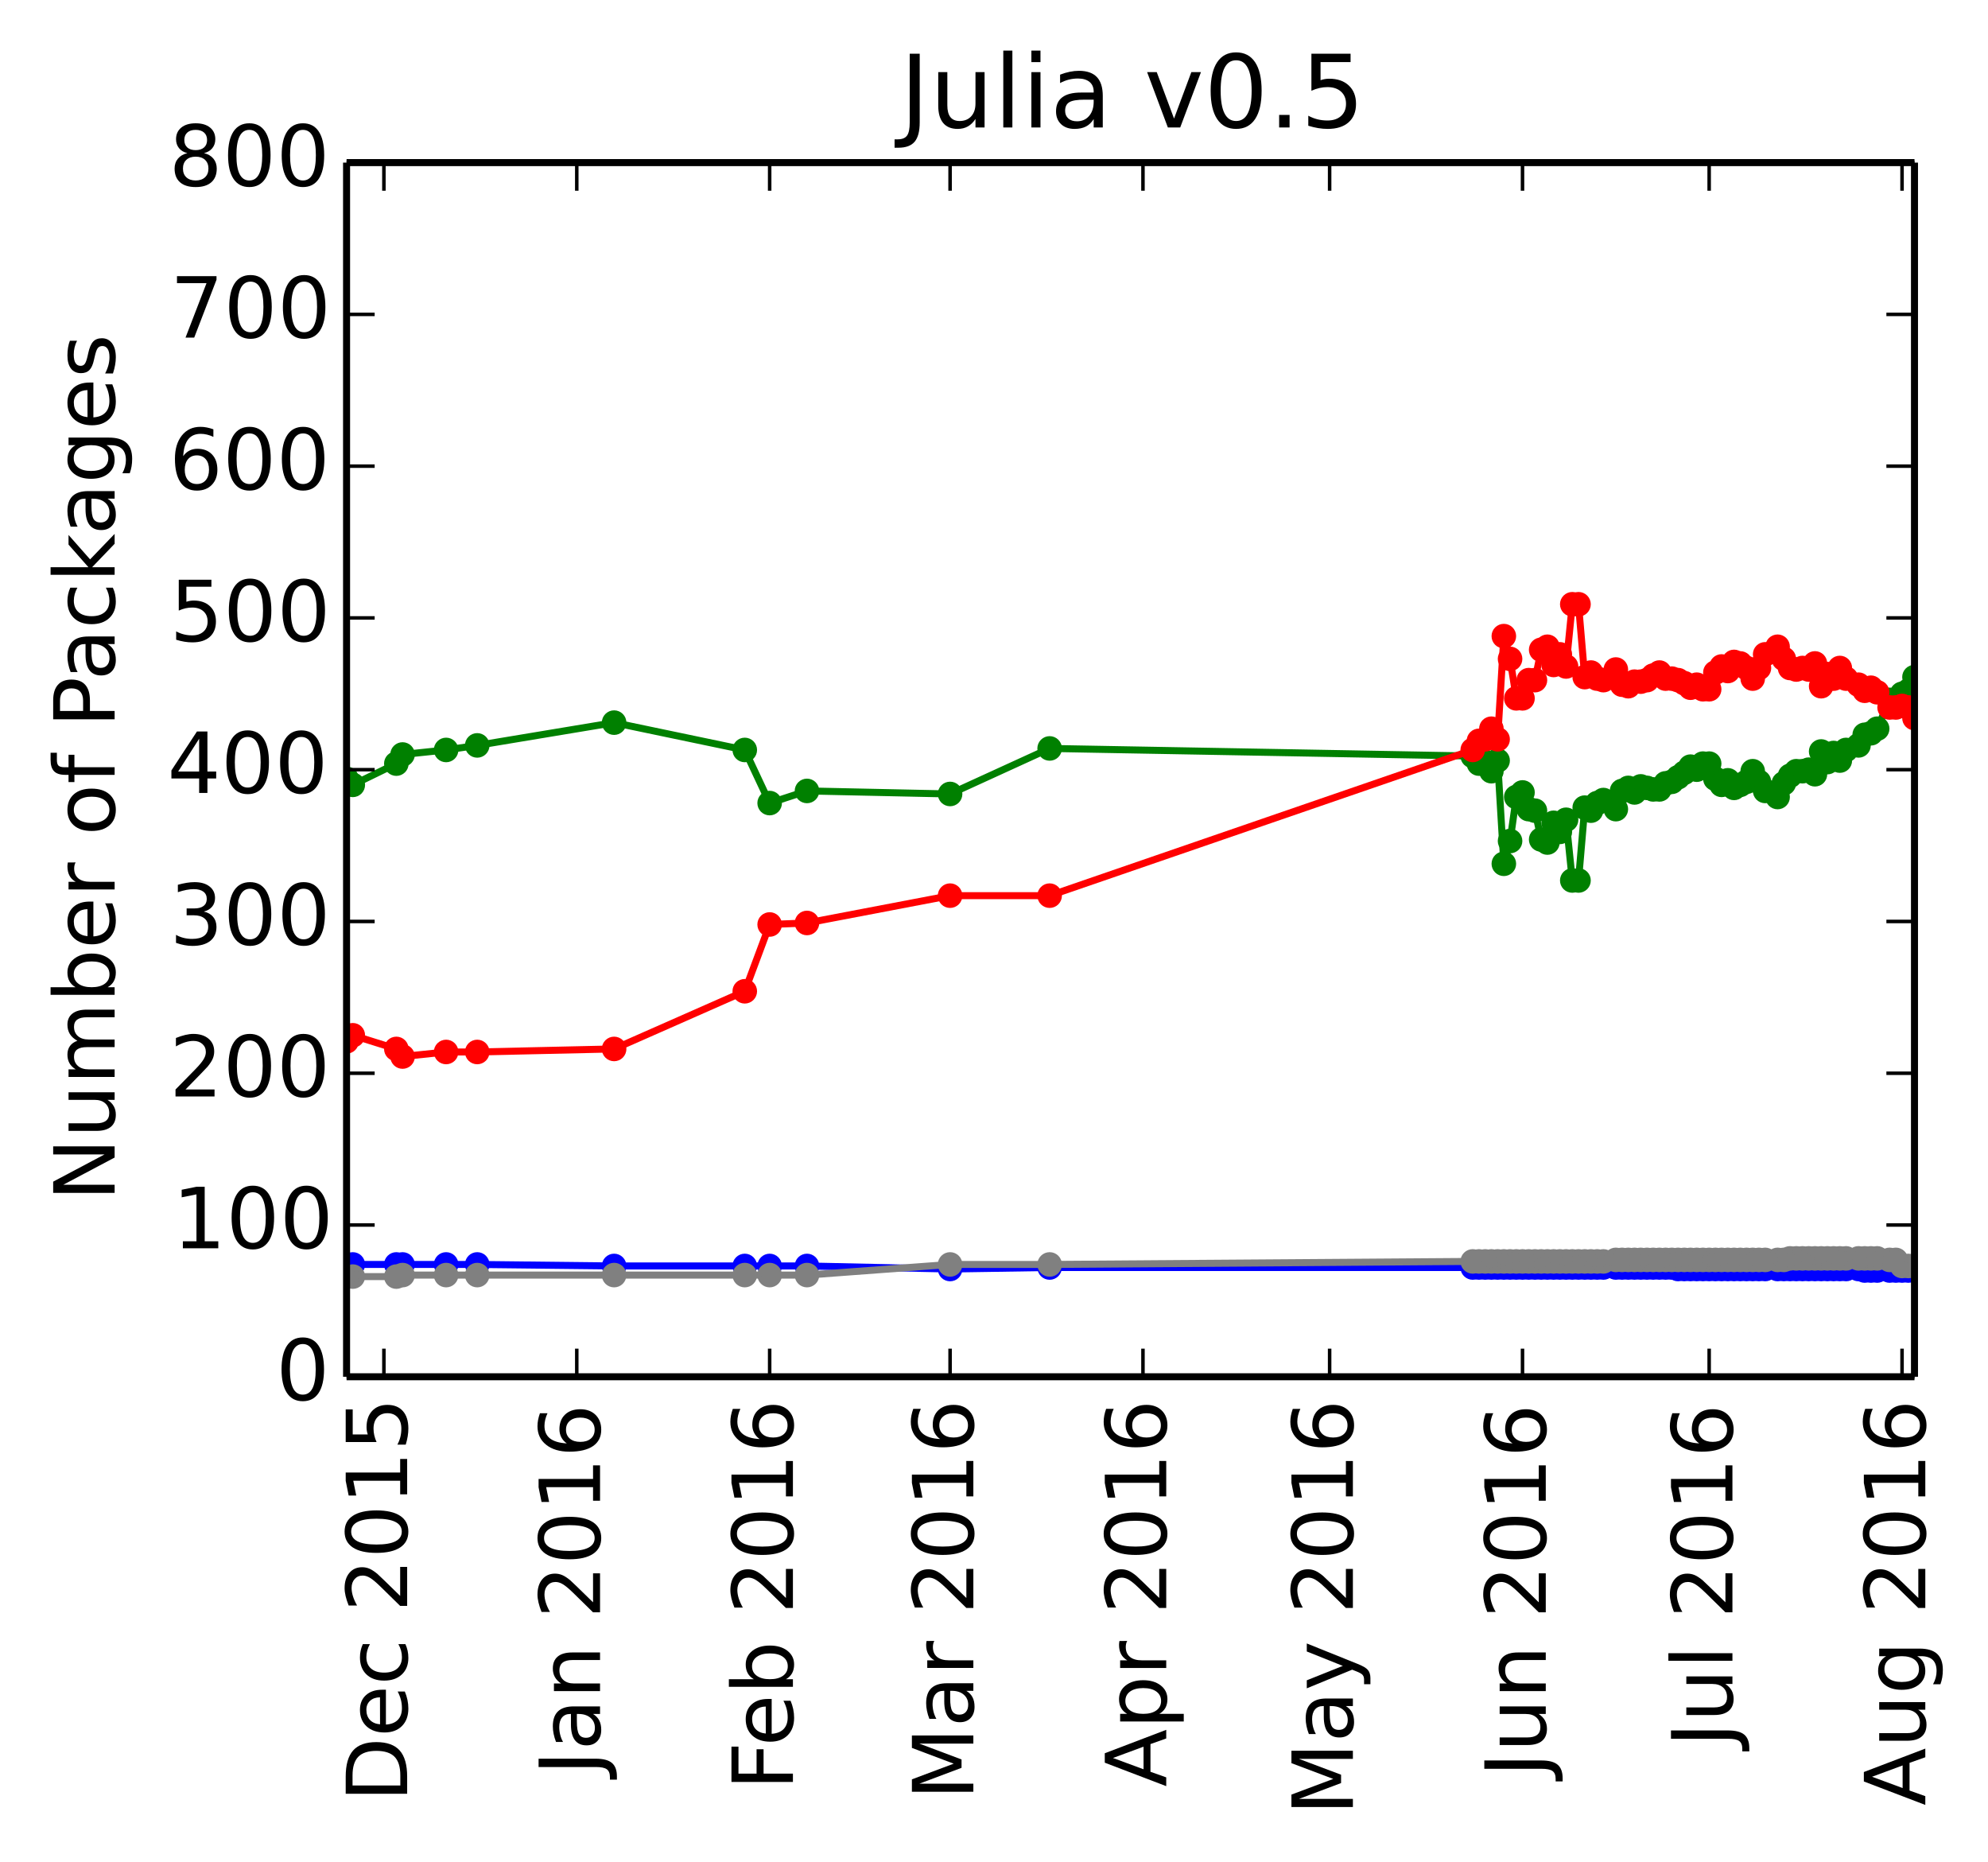 <?xml version="1.0" encoding="utf-8" standalone="no"?>
<!DOCTYPE svg PUBLIC "-//W3C//DTD SVG 1.1//EN"
  "http://www.w3.org/Graphics/SVG/1.1/DTD/svg11.dtd">
<!-- Created with matplotlib (http://matplotlib.org/) -->
<svg height="265pt" version="1.1" viewBox="0 0 283 265" width="283pt" xmlns="http://www.w3.org/2000/svg" xmlns:xlink="http://www.w3.org/1999/xlink">
 <defs>
  <style type="text/css">
*{stroke-linecap:butt;stroke-linejoin:round;}
  </style>
 </defs>
 <g id="figure_1">
  <g id="patch_1">
   <path d="
M0 265.55
L283.77 265.55
L283.77 0
L0 0
z
" style="fill:#ffffff;"/>
  </g>
  <g id="axes_1">
   <g id="patch_2">
    <path d="
M49.335 195.942
L272.535 195.942
L272.535 23.142
L49.335 23.142
z
" style="fill:#ffffff;"/>
   </g>
   <g id="line2d_1"/>
   <g id="line2d_2"/>
   <g id="line2d_3"/>
   <g id="line2d_4"/>
   <g id="line2d_5"/>
   <g id="line2d_6">
    <path clip-path="url(#pa14dda18ed)" d="
M272.535 96.366
L271.649 98.31
L270.764 98.742
L269.878 99.606
L268.992 99.606
L267.221 103.71
L266.335 104.358
L265.449 104.574
L264.564 106.086
L262.792 106.734
L261.906 108.246
L261.021 107.166
L260.135 108.462
L259.249 106.95
L258.364 110.19
L257.478 109.542
L256.592 109.758
L255.706 109.758
L254.821 110.406
L253.935 111.486
L253.049 113.43
L251.278 112.566
L250.392 111.27
L249.506 109.758
L248.621 111.27
L247.735 111.702
L246.849 112.134
L245.964 111.054
L245.078 111.702
L244.192 110.838
L243.306 108.678
L242.421 108.678
L241.535 109.542
L240.649 109.11
L239.764 109.974
L238.878 110.622
L237.992 111.27
L237.106 111.486
L236.221 112.35
L235.335 112.35
L234.449 112.134
L233.564 111.918
L232.678 112.782
L231.792 112.134
L230.906 112.566
L230.021 115.158
L228.249 113.862
L227.364 114.294
L226.478 115.374
L225.592 114.942
L224.706 125.31
L223.821 125.31
L222.935 116.67
L222.049 118.398
L221.164 117.102
L220.278 119.91
L219.392 119.478
L218.506 115.374
L217.621 115.158
L216.735 112.782
L215.849 113.43
L214.964 119.694
L214.078 122.934
L213.192 108.246
L212.306 109.758
L211.421 108.462
L210.535 108.678
L209.649 107.598
L149.421 106.518
L135.249 112.998
L114.878 112.566
L109.564 114.294
L106.021 106.734
L87.421 102.846
L67.935 106.086
L63.506 106.734
L57.306 107.382
L56.421 108.678
L50.221 111.702
L49.335 110.838" style="fill:none;stroke:#008000;stroke-linecap:square;"/>
    <defs>
     <path d="
M0 1.5
C0.398 1.5 0.779 1.342 1.061 1.061
C1.342 0.779 1.5 0.398 1.5 0
C1.5 -0.398 1.342 -0.779 1.061 -1.061
C0.779 -1.342 0.398 -1.5 0 -1.5
C-0.398 -1.5 -0.779 -1.342 -1.061 -1.061
C-1.342 -0.779 -1.5 -0.398 -1.5 0
C-1.5 0.398 -1.342 0.779 -1.061 1.061
C-0.779 1.342 -0.398 1.5 0 1.5
z
" id="mb0b177905e" style="stroke:#008000;stroke-width:0.5;"/>
    </defs>
    <g clip-path="url(#pa14dda18ed)">
     <use style="fill:#008000;stroke:#008000;stroke-width:0.5;" x="272.535" xlink:href="#mb0b177905e" y="96.366"/>
     <use style="fill:#008000;stroke:#008000;stroke-width:0.5;" x="271.649" xlink:href="#mb0b177905e" y="98.31"/>
     <use style="fill:#008000;stroke:#008000;stroke-width:0.5;" x="270.764" xlink:href="#mb0b177905e" y="98.742"/>
     <use style="fill:#008000;stroke:#008000;stroke-width:0.5;" x="269.878" xlink:href="#mb0b177905e" y="99.606"/>
     <use style="fill:#008000;stroke:#008000;stroke-width:0.5;" x="268.992" xlink:href="#mb0b177905e" y="99.606"/>
     <use style="fill:#008000;stroke:#008000;stroke-width:0.5;" x="267.221" xlink:href="#mb0b177905e" y="103.71"/>
     <use style="fill:#008000;stroke:#008000;stroke-width:0.5;" x="266.335" xlink:href="#mb0b177905e" y="104.358"/>
     <use style="fill:#008000;stroke:#008000;stroke-width:0.5;" x="265.449" xlink:href="#mb0b177905e" y="104.574"/>
     <use style="fill:#008000;stroke:#008000;stroke-width:0.5;" x="264.564" xlink:href="#mb0b177905e" y="106.086"/>
     <use style="fill:#008000;stroke:#008000;stroke-width:0.5;" x="262.792" xlink:href="#mb0b177905e" y="106.734"/>
     <use style="fill:#008000;stroke:#008000;stroke-width:0.5;" x="261.906" xlink:href="#mb0b177905e" y="108.246"/>
     <use style="fill:#008000;stroke:#008000;stroke-width:0.5;" x="261.021" xlink:href="#mb0b177905e" y="107.166"/>
     <use style="fill:#008000;stroke:#008000;stroke-width:0.5;" x="260.135" xlink:href="#mb0b177905e" y="108.462"/>
     <use style="fill:#008000;stroke:#008000;stroke-width:0.5;" x="259.249" xlink:href="#mb0b177905e" y="106.95"/>
     <use style="fill:#008000;stroke:#008000;stroke-width:0.5;" x="258.364" xlink:href="#mb0b177905e" y="110.19"/>
     <use style="fill:#008000;stroke:#008000;stroke-width:0.5;" x="257.478" xlink:href="#mb0b177905e" y="109.542"/>
     <use style="fill:#008000;stroke:#008000;stroke-width:0.5;" x="256.592" xlink:href="#mb0b177905e" y="109.758"/>
     <use style="fill:#008000;stroke:#008000;stroke-width:0.5;" x="255.706" xlink:href="#mb0b177905e" y="109.758"/>
     <use style="fill:#008000;stroke:#008000;stroke-width:0.5;" x="254.821" xlink:href="#mb0b177905e" y="110.406"/>
     <use style="fill:#008000;stroke:#008000;stroke-width:0.5;" x="253.935" xlink:href="#mb0b177905e" y="111.486"/>
     <use style="fill:#008000;stroke:#008000;stroke-width:0.5;" x="253.049" xlink:href="#mb0b177905e" y="113.43"/>
     <use style="fill:#008000;stroke:#008000;stroke-width:0.5;" x="251.278" xlink:href="#mb0b177905e" y="112.566"/>
     <use style="fill:#008000;stroke:#008000;stroke-width:0.5;" x="250.392" xlink:href="#mb0b177905e" y="111.27"/>
     <use style="fill:#008000;stroke:#008000;stroke-width:0.5;" x="249.506" xlink:href="#mb0b177905e" y="109.758"/>
     <use style="fill:#008000;stroke:#008000;stroke-width:0.5;" x="248.621" xlink:href="#mb0b177905e" y="111.27"/>
     <use style="fill:#008000;stroke:#008000;stroke-width:0.5;" x="247.735" xlink:href="#mb0b177905e" y="111.702"/>
     <use style="fill:#008000;stroke:#008000;stroke-width:0.5;" x="246.849" xlink:href="#mb0b177905e" y="112.134"/>
     <use style="fill:#008000;stroke:#008000;stroke-width:0.5;" x="245.964" xlink:href="#mb0b177905e" y="111.054"/>
     <use style="fill:#008000;stroke:#008000;stroke-width:0.5;" x="245.078" xlink:href="#mb0b177905e" y="111.702"/>
     <use style="fill:#008000;stroke:#008000;stroke-width:0.5;" x="244.192" xlink:href="#mb0b177905e" y="110.838"/>
     <use style="fill:#008000;stroke:#008000;stroke-width:0.5;" x="243.306" xlink:href="#mb0b177905e" y="108.678"/>
     <use style="fill:#008000;stroke:#008000;stroke-width:0.5;" x="242.421" xlink:href="#mb0b177905e" y="108.678"/>
     <use style="fill:#008000;stroke:#008000;stroke-width:0.5;" x="241.535" xlink:href="#mb0b177905e" y="109.542"/>
     <use style="fill:#008000;stroke:#008000;stroke-width:0.5;" x="240.649" xlink:href="#mb0b177905e" y="109.11"/>
     <use style="fill:#008000;stroke:#008000;stroke-width:0.5;" x="239.764" xlink:href="#mb0b177905e" y="109.974"/>
     <use style="fill:#008000;stroke:#008000;stroke-width:0.5;" x="238.878" xlink:href="#mb0b177905e" y="110.622"/>
     <use style="fill:#008000;stroke:#008000;stroke-width:0.5;" x="237.992" xlink:href="#mb0b177905e" y="111.27"/>
     <use style="fill:#008000;stroke:#008000;stroke-width:0.5;" x="237.106" xlink:href="#mb0b177905e" y="111.486"/>
     <use style="fill:#008000;stroke:#008000;stroke-width:0.5;" x="236.221" xlink:href="#mb0b177905e" y="112.35"/>
     <use style="fill:#008000;stroke:#008000;stroke-width:0.5;" x="235.335" xlink:href="#mb0b177905e" y="112.35"/>
     <use style="fill:#008000;stroke:#008000;stroke-width:0.5;" x="234.449" xlink:href="#mb0b177905e" y="112.134"/>
     <use style="fill:#008000;stroke:#008000;stroke-width:0.5;" x="233.564" xlink:href="#mb0b177905e" y="111.918"/>
     <use style="fill:#008000;stroke:#008000;stroke-width:0.5;" x="232.678" xlink:href="#mb0b177905e" y="112.782"/>
     <use style="fill:#008000;stroke:#008000;stroke-width:0.5;" x="231.792" xlink:href="#mb0b177905e" y="112.134"/>
     <use style="fill:#008000;stroke:#008000;stroke-width:0.5;" x="230.906" xlink:href="#mb0b177905e" y="112.566"/>
     <use style="fill:#008000;stroke:#008000;stroke-width:0.5;" x="230.021" xlink:href="#mb0b177905e" y="115.158"/>
     <use style="fill:#008000;stroke:#008000;stroke-width:0.5;" x="228.249" xlink:href="#mb0b177905e" y="113.862"/>
     <use style="fill:#008000;stroke:#008000;stroke-width:0.5;" x="227.364" xlink:href="#mb0b177905e" y="114.294"/>
     <use style="fill:#008000;stroke:#008000;stroke-width:0.5;" x="226.478" xlink:href="#mb0b177905e" y="115.374"/>
     <use style="fill:#008000;stroke:#008000;stroke-width:0.5;" x="225.592" xlink:href="#mb0b177905e" y="114.942"/>
     <use style="fill:#008000;stroke:#008000;stroke-width:0.5;" x="224.706" xlink:href="#mb0b177905e" y="125.31"/>
     <use style="fill:#008000;stroke:#008000;stroke-width:0.5;" x="223.821" xlink:href="#mb0b177905e" y="125.31"/>
     <use style="fill:#008000;stroke:#008000;stroke-width:0.5;" x="222.935" xlink:href="#mb0b177905e" y="116.67"/>
     <use style="fill:#008000;stroke:#008000;stroke-width:0.5;" x="222.049" xlink:href="#mb0b177905e" y="118.398"/>
     <use style="fill:#008000;stroke:#008000;stroke-width:0.5;" x="221.164" xlink:href="#mb0b177905e" y="117.102"/>
     <use style="fill:#008000;stroke:#008000;stroke-width:0.5;" x="220.278" xlink:href="#mb0b177905e" y="119.91"/>
     <use style="fill:#008000;stroke:#008000;stroke-width:0.5;" x="219.392" xlink:href="#mb0b177905e" y="119.478"/>
     <use style="fill:#008000;stroke:#008000;stroke-width:0.5;" x="218.506" xlink:href="#mb0b177905e" y="115.374"/>
     <use style="fill:#008000;stroke:#008000;stroke-width:0.5;" x="217.621" xlink:href="#mb0b177905e" y="115.158"/>
     <use style="fill:#008000;stroke:#008000;stroke-width:0.5;" x="216.735" xlink:href="#mb0b177905e" y="112.782"/>
     <use style="fill:#008000;stroke:#008000;stroke-width:0.5;" x="215.849" xlink:href="#mb0b177905e" y="113.43"/>
     <use style="fill:#008000;stroke:#008000;stroke-width:0.5;" x="214.964" xlink:href="#mb0b177905e" y="119.694"/>
     <use style="fill:#008000;stroke:#008000;stroke-width:0.5;" x="214.078" xlink:href="#mb0b177905e" y="122.934"/>
     <use style="fill:#008000;stroke:#008000;stroke-width:0.5;" x="213.192" xlink:href="#mb0b177905e" y="108.246"/>
     <use style="fill:#008000;stroke:#008000;stroke-width:0.5;" x="212.306" xlink:href="#mb0b177905e" y="109.758"/>
     <use style="fill:#008000;stroke:#008000;stroke-width:0.5;" x="211.421" xlink:href="#mb0b177905e" y="108.462"/>
     <use style="fill:#008000;stroke:#008000;stroke-width:0.5;" x="210.535" xlink:href="#mb0b177905e" y="108.678"/>
     <use style="fill:#008000;stroke:#008000;stroke-width:0.5;" x="209.649" xlink:href="#mb0b177905e" y="107.598"/>
     <use style="fill:#008000;stroke:#008000;stroke-width:0.5;" x="149.421" xlink:href="#mb0b177905e" y="106.518"/>
     <use style="fill:#008000;stroke:#008000;stroke-width:0.5;" x="135.249" xlink:href="#mb0b177905e" y="112.998"/>
     <use style="fill:#008000;stroke:#008000;stroke-width:0.5;" x="114.878" xlink:href="#mb0b177905e" y="112.566"/>
     <use style="fill:#008000;stroke:#008000;stroke-width:0.5;" x="109.564" xlink:href="#mb0b177905e" y="114.294"/>
     <use style="fill:#008000;stroke:#008000;stroke-width:0.5;" x="106.021" xlink:href="#mb0b177905e" y="106.734"/>
     <use style="fill:#008000;stroke:#008000;stroke-width:0.5;" x="87.421" xlink:href="#mb0b177905e" y="102.846"/>
     <use style="fill:#008000;stroke:#008000;stroke-width:0.5;" x="67.935" xlink:href="#mb0b177905e" y="106.086"/>
     <use style="fill:#008000;stroke:#008000;stroke-width:0.5;" x="63.506" xlink:href="#mb0b177905e" y="106.734"/>
     <use style="fill:#008000;stroke:#008000;stroke-width:0.5;" x="57.306" xlink:href="#mb0b177905e" y="107.382"/>
     <use style="fill:#008000;stroke:#008000;stroke-width:0.5;" x="56.421" xlink:href="#mb0b177905e" y="108.678"/>
     <use style="fill:#008000;stroke:#008000;stroke-width:0.5;" x="50.221" xlink:href="#mb0b177905e" y="111.702"/>
     <use style="fill:#008000;stroke:#008000;stroke-width:0.5;" x="49.335" xlink:href="#mb0b177905e" y="110.838"/>
    </g>
   </g>
   <g id="line2d_7">
    <path clip-path="url(#pa14dda18ed)" d="
M272.535 102.198
L271.649 100.686
L270.764 100.47
L269.878 100.686
L268.992 100.686
L267.221 98.526
L266.335 97.878
L265.449 98.31
L264.564 97.446
L262.792 96.582
L261.906 95.07
L261.021 96.582
L260.135 95.934
L259.249 97.662
L258.364 94.422
L257.478 95.286
L256.592 95.07
L255.706 95.286
L254.821 95.07
L253.935 93.774
L253.049 92.046
L251.278 93.126
L250.392 95.07
L249.506 96.582
L248.621 95.07
L247.735 94.422
L246.849 94.206
L245.964 95.502
L245.078 94.854
L244.192 95.718
L243.306 98.094
L242.421 98.094
L241.535 97.446
L240.649 97.878
L239.764 97.23
L238.878 96.798
L237.992 96.582
L237.106 96.582
L236.221 95.718
L235.335 96.15
L234.449 96.798
L233.564 97.014
L232.678 97.014
L231.792 97.662
L230.906 97.446
L230.021 95.286
L228.249 96.798
L227.364 96.582
L226.478 95.718
L225.592 96.366
L224.706 85.998
L223.821 85.998
L222.935 94.854
L222.049 93.126
L221.164 94.638
L220.278 92.046
L219.392 92.478
L218.506 96.798
L217.621 96.798
L216.735 99.39
L215.849 99.39
L214.964 93.774
L214.078 90.534
L213.192 105.222
L212.306 103.71
L211.421 105.222
L210.535 105.438
L209.649 106.734
L149.421 127.47
L135.249 127.47
L114.878 131.358
L109.564 131.574
L106.021 141.078
L87.421 149.286
L67.935 149.718
L63.506 149.718
L57.306 150.366
L56.421 149.286
L50.221 147.342
L49.335 148.206" style="fill:none;stroke:#ff0000;stroke-linecap:square;"/>
    <defs>
     <path d="
M0 1.5
C0.398 1.5 0.779 1.342 1.061 1.061
C1.342 0.779 1.5 0.398 1.5 0
C1.5 -0.398 1.342 -0.779 1.061 -1.061
C0.779 -1.342 0.398 -1.5 0 -1.5
C-0.398 -1.5 -0.779 -1.342 -1.061 -1.061
C-1.342 -0.779 -1.5 -0.398 -1.5 0
C-1.5 0.398 -1.342 0.779 -1.061 1.061
C-0.779 1.342 -0.398 1.5 0 1.5
z
" id="ma07bdd5909" style="stroke:#ff0000;stroke-width:0.5;"/>
    </defs>
    <g clip-path="url(#pa14dda18ed)">
     <use style="fill:#ff0000;stroke:#ff0000;stroke-width:0.5;" x="272.535" xlink:href="#ma07bdd5909" y="102.198"/>
     <use style="fill:#ff0000;stroke:#ff0000;stroke-width:0.5;" x="271.649" xlink:href="#ma07bdd5909" y="100.686"/>
     <use style="fill:#ff0000;stroke:#ff0000;stroke-width:0.5;" x="270.764" xlink:href="#ma07bdd5909" y="100.47"/>
     <use style="fill:#ff0000;stroke:#ff0000;stroke-width:0.5;" x="269.878" xlink:href="#ma07bdd5909" y="100.686"/>
     <use style="fill:#ff0000;stroke:#ff0000;stroke-width:0.5;" x="268.992" xlink:href="#ma07bdd5909" y="100.686"/>
     <use style="fill:#ff0000;stroke:#ff0000;stroke-width:0.5;" x="267.221" xlink:href="#ma07bdd5909" y="98.526"/>
     <use style="fill:#ff0000;stroke:#ff0000;stroke-width:0.5;" x="266.335" xlink:href="#ma07bdd5909" y="97.878"/>
     <use style="fill:#ff0000;stroke:#ff0000;stroke-width:0.5;" x="265.449" xlink:href="#ma07bdd5909" y="98.31"/>
     <use style="fill:#ff0000;stroke:#ff0000;stroke-width:0.5;" x="264.564" xlink:href="#ma07bdd5909" y="97.446"/>
     <use style="fill:#ff0000;stroke:#ff0000;stroke-width:0.5;" x="262.792" xlink:href="#ma07bdd5909" y="96.582"/>
     <use style="fill:#ff0000;stroke:#ff0000;stroke-width:0.5;" x="261.906" xlink:href="#ma07bdd5909" y="95.07"/>
     <use style="fill:#ff0000;stroke:#ff0000;stroke-width:0.5;" x="261.021" xlink:href="#ma07bdd5909" y="96.582"/>
     <use style="fill:#ff0000;stroke:#ff0000;stroke-width:0.5;" x="260.135" xlink:href="#ma07bdd5909" y="95.934"/>
     <use style="fill:#ff0000;stroke:#ff0000;stroke-width:0.5;" x="259.249" xlink:href="#ma07bdd5909" y="97.662"/>
     <use style="fill:#ff0000;stroke:#ff0000;stroke-width:0.5;" x="258.364" xlink:href="#ma07bdd5909" y="94.422"/>
     <use style="fill:#ff0000;stroke:#ff0000;stroke-width:0.5;" x="257.478" xlink:href="#ma07bdd5909" y="95.286"/>
     <use style="fill:#ff0000;stroke:#ff0000;stroke-width:0.5;" x="256.592" xlink:href="#ma07bdd5909" y="95.07"/>
     <use style="fill:#ff0000;stroke:#ff0000;stroke-width:0.5;" x="255.706" xlink:href="#ma07bdd5909" y="95.286"/>
     <use style="fill:#ff0000;stroke:#ff0000;stroke-width:0.5;" x="254.821" xlink:href="#ma07bdd5909" y="95.07"/>
     <use style="fill:#ff0000;stroke:#ff0000;stroke-width:0.5;" x="253.935" xlink:href="#ma07bdd5909" y="93.774"/>
     <use style="fill:#ff0000;stroke:#ff0000;stroke-width:0.5;" x="253.049" xlink:href="#ma07bdd5909" y="92.046"/>
     <use style="fill:#ff0000;stroke:#ff0000;stroke-width:0.5;" x="251.278" xlink:href="#ma07bdd5909" y="93.126"/>
     <use style="fill:#ff0000;stroke:#ff0000;stroke-width:0.5;" x="250.392" xlink:href="#ma07bdd5909" y="95.07"/>
     <use style="fill:#ff0000;stroke:#ff0000;stroke-width:0.5;" x="249.506" xlink:href="#ma07bdd5909" y="96.582"/>
     <use style="fill:#ff0000;stroke:#ff0000;stroke-width:0.5;" x="248.621" xlink:href="#ma07bdd5909" y="95.07"/>
     <use style="fill:#ff0000;stroke:#ff0000;stroke-width:0.5;" x="247.735" xlink:href="#ma07bdd5909" y="94.422"/>
     <use style="fill:#ff0000;stroke:#ff0000;stroke-width:0.5;" x="246.849" xlink:href="#ma07bdd5909" y="94.206"/>
     <use style="fill:#ff0000;stroke:#ff0000;stroke-width:0.5;" x="245.964" xlink:href="#ma07bdd5909" y="95.502"/>
     <use style="fill:#ff0000;stroke:#ff0000;stroke-width:0.5;" x="245.078" xlink:href="#ma07bdd5909" y="94.854"/>
     <use style="fill:#ff0000;stroke:#ff0000;stroke-width:0.5;" x="244.192" xlink:href="#ma07bdd5909" y="95.718"/>
     <use style="fill:#ff0000;stroke:#ff0000;stroke-width:0.5;" x="243.306" xlink:href="#ma07bdd5909" y="98.094"/>
     <use style="fill:#ff0000;stroke:#ff0000;stroke-width:0.5;" x="242.421" xlink:href="#ma07bdd5909" y="98.094"/>
     <use style="fill:#ff0000;stroke:#ff0000;stroke-width:0.5;" x="241.535" xlink:href="#ma07bdd5909" y="97.446"/>
     <use style="fill:#ff0000;stroke:#ff0000;stroke-width:0.5;" x="240.649" xlink:href="#ma07bdd5909" y="97.878"/>
     <use style="fill:#ff0000;stroke:#ff0000;stroke-width:0.5;" x="239.764" xlink:href="#ma07bdd5909" y="97.23"/>
     <use style="fill:#ff0000;stroke:#ff0000;stroke-width:0.5;" x="238.878" xlink:href="#ma07bdd5909" y="96.798"/>
     <use style="fill:#ff0000;stroke:#ff0000;stroke-width:0.5;" x="237.992" xlink:href="#ma07bdd5909" y="96.582"/>
     <use style="fill:#ff0000;stroke:#ff0000;stroke-width:0.5;" x="237.106" xlink:href="#ma07bdd5909" y="96.582"/>
     <use style="fill:#ff0000;stroke:#ff0000;stroke-width:0.5;" x="236.221" xlink:href="#ma07bdd5909" y="95.718"/>
     <use style="fill:#ff0000;stroke:#ff0000;stroke-width:0.5;" x="235.335" xlink:href="#ma07bdd5909" y="96.15"/>
     <use style="fill:#ff0000;stroke:#ff0000;stroke-width:0.5;" x="234.449" xlink:href="#ma07bdd5909" y="96.798"/>
     <use style="fill:#ff0000;stroke:#ff0000;stroke-width:0.5;" x="233.564" xlink:href="#ma07bdd5909" y="97.014"/>
     <use style="fill:#ff0000;stroke:#ff0000;stroke-width:0.5;" x="232.678" xlink:href="#ma07bdd5909" y="97.014"/>
     <use style="fill:#ff0000;stroke:#ff0000;stroke-width:0.5;" x="231.792" xlink:href="#ma07bdd5909" y="97.662"/>
     <use style="fill:#ff0000;stroke:#ff0000;stroke-width:0.5;" x="230.906" xlink:href="#ma07bdd5909" y="97.446"/>
     <use style="fill:#ff0000;stroke:#ff0000;stroke-width:0.5;" x="230.021" xlink:href="#ma07bdd5909" y="95.286"/>
     <use style="fill:#ff0000;stroke:#ff0000;stroke-width:0.5;" x="228.249" xlink:href="#ma07bdd5909" y="96.798"/>
     <use style="fill:#ff0000;stroke:#ff0000;stroke-width:0.5;" x="227.364" xlink:href="#ma07bdd5909" y="96.582"/>
     <use style="fill:#ff0000;stroke:#ff0000;stroke-width:0.5;" x="226.478" xlink:href="#ma07bdd5909" y="95.718"/>
     <use style="fill:#ff0000;stroke:#ff0000;stroke-width:0.5;" x="225.592" xlink:href="#ma07bdd5909" y="96.366"/>
     <use style="fill:#ff0000;stroke:#ff0000;stroke-width:0.5;" x="224.706" xlink:href="#ma07bdd5909" y="85.998"/>
     <use style="fill:#ff0000;stroke:#ff0000;stroke-width:0.5;" x="223.821" xlink:href="#ma07bdd5909" y="85.998"/>
     <use style="fill:#ff0000;stroke:#ff0000;stroke-width:0.5;" x="222.935" xlink:href="#ma07bdd5909" y="94.854"/>
     <use style="fill:#ff0000;stroke:#ff0000;stroke-width:0.5;" x="222.049" xlink:href="#ma07bdd5909" y="93.126"/>
     <use style="fill:#ff0000;stroke:#ff0000;stroke-width:0.5;" x="221.164" xlink:href="#ma07bdd5909" y="94.638"/>
     <use style="fill:#ff0000;stroke:#ff0000;stroke-width:0.5;" x="220.278" xlink:href="#ma07bdd5909" y="92.046"/>
     <use style="fill:#ff0000;stroke:#ff0000;stroke-width:0.5;" x="219.392" xlink:href="#ma07bdd5909" y="92.478"/>
     <use style="fill:#ff0000;stroke:#ff0000;stroke-width:0.5;" x="218.506" xlink:href="#ma07bdd5909" y="96.798"/>
     <use style="fill:#ff0000;stroke:#ff0000;stroke-width:0.5;" x="217.621" xlink:href="#ma07bdd5909" y="96.798"/>
     <use style="fill:#ff0000;stroke:#ff0000;stroke-width:0.5;" x="216.735" xlink:href="#ma07bdd5909" y="99.39"/>
     <use style="fill:#ff0000;stroke:#ff0000;stroke-width:0.5;" x="215.849" xlink:href="#ma07bdd5909" y="99.39"/>
     <use style="fill:#ff0000;stroke:#ff0000;stroke-width:0.5;" x="214.964" xlink:href="#ma07bdd5909" y="93.774"/>
     <use style="fill:#ff0000;stroke:#ff0000;stroke-width:0.5;" x="214.078" xlink:href="#ma07bdd5909" y="90.534"/>
     <use style="fill:#ff0000;stroke:#ff0000;stroke-width:0.5;" x="213.192" xlink:href="#ma07bdd5909" y="105.222"/>
     <use style="fill:#ff0000;stroke:#ff0000;stroke-width:0.5;" x="212.306" xlink:href="#ma07bdd5909" y="103.71"/>
     <use style="fill:#ff0000;stroke:#ff0000;stroke-width:0.5;" x="211.421" xlink:href="#ma07bdd5909" y="105.222"/>
     <use style="fill:#ff0000;stroke:#ff0000;stroke-width:0.5;" x="210.535" xlink:href="#ma07bdd5909" y="105.438"/>
     <use style="fill:#ff0000;stroke:#ff0000;stroke-width:0.5;" x="209.649" xlink:href="#ma07bdd5909" y="106.734"/>
     <use style="fill:#ff0000;stroke:#ff0000;stroke-width:0.5;" x="149.421" xlink:href="#ma07bdd5909" y="127.47"/>
     <use style="fill:#ff0000;stroke:#ff0000;stroke-width:0.5;" x="135.249" xlink:href="#ma07bdd5909" y="127.47"/>
     <use style="fill:#ff0000;stroke:#ff0000;stroke-width:0.5;" x="114.878" xlink:href="#ma07bdd5909" y="131.358"/>
     <use style="fill:#ff0000;stroke:#ff0000;stroke-width:0.5;" x="109.564" xlink:href="#ma07bdd5909" y="131.574"/>
     <use style="fill:#ff0000;stroke:#ff0000;stroke-width:0.5;" x="106.021" xlink:href="#ma07bdd5909" y="141.078"/>
     <use style="fill:#ff0000;stroke:#ff0000;stroke-width:0.5;" x="87.421" xlink:href="#ma07bdd5909" y="149.286"/>
     <use style="fill:#ff0000;stroke:#ff0000;stroke-width:0.5;" x="67.935" xlink:href="#ma07bdd5909" y="149.718"/>
     <use style="fill:#ff0000;stroke:#ff0000;stroke-width:0.5;" x="63.506" xlink:href="#ma07bdd5909" y="149.718"/>
     <use style="fill:#ff0000;stroke:#ff0000;stroke-width:0.5;" x="57.306" xlink:href="#ma07bdd5909" y="150.366"/>
     <use style="fill:#ff0000;stroke:#ff0000;stroke-width:0.5;" x="56.421" xlink:href="#ma07bdd5909" y="149.286"/>
     <use style="fill:#ff0000;stroke:#ff0000;stroke-width:0.5;" x="50.221" xlink:href="#ma07bdd5909" y="147.342"/>
     <use style="fill:#ff0000;stroke:#ff0000;stroke-width:0.5;" x="49.335" xlink:href="#ma07bdd5909" y="148.206"/>
    </g>
   </g>
   <g id="line2d_8">
    <path clip-path="url(#pa14dda18ed)" d="
M272.535 180.822
L271.649 180.822
L270.764 180.822
L269.878 180.822
L268.992 180.822
L267.221 180.822
L266.335 180.822
L265.449 180.822
L264.564 180.606
L262.792 180.606
L261.906 180.606
L261.021 180.606
L260.135 180.606
L259.249 180.606
L258.364 180.606
L257.478 180.606
L256.592 180.606
L255.706 180.606
L254.821 180.606
L253.935 180.606
L253.049 180.606
L251.278 180.606
L250.392 180.606
L249.506 180.606
L248.621 180.606
L247.735 180.606
L246.849 180.606
L245.964 180.606
L245.078 180.606
L244.192 180.606
L243.306 180.606
L242.421 180.606
L241.535 180.606
L240.649 180.606
L239.764 180.606
L238.878 180.606
L237.992 180.39
L237.106 180.39
L236.221 180.39
L235.335 180.39
L234.449 180.39
L233.564 180.39
L232.678 180.39
L231.792 180.39
L230.906 180.39
L230.021 180.39
L228.249 180.39
L227.364 180.39
L226.478 180.39
L225.592 180.39
L224.706 180.39
L223.821 180.39
L222.935 180.39
L222.049 180.39
L221.164 180.39
L220.278 180.39
L219.392 180.39
L218.506 180.39
L217.621 180.39
L216.735 180.39
L215.849 180.39
L214.964 180.39
L214.078 180.39
L213.192 180.39
L212.306 180.39
L211.421 180.39
L210.535 180.39
L209.649 180.39
L149.421 180.39
L135.249 180.606
L114.878 180.174
L109.564 180.174
L106.021 180.174
L87.421 180.174
L67.935 179.958
L63.506 179.958
L57.306 179.958
L56.421 179.958
L50.221 179.958
L49.335 179.958" style="fill:none;stroke:#0000ff;stroke-linecap:square;"/>
    <defs>
     <path d="
M0 1.5
C0.398 1.5 0.779 1.342 1.061 1.061
C1.342 0.779 1.5 0.398 1.5 0
C1.5 -0.398 1.342 -0.779 1.061 -1.061
C0.779 -1.342 0.398 -1.5 0 -1.5
C-0.398 -1.5 -0.779 -1.342 -1.061 -1.061
C-1.342 -0.779 -1.5 -0.398 -1.5 0
C-1.5 0.398 -1.342 0.779 -1.061 1.061
C-0.779 1.342 -0.398 1.5 0 1.5
z
" id="m76a7ce5b4a" style="stroke:#0000ff;stroke-width:0.5;"/>
    </defs>
    <g clip-path="url(#pa14dda18ed)">
     <use style="fill:#0000ff;stroke:#0000ff;stroke-width:0.5;" x="272.535" xlink:href="#m76a7ce5b4a" y="180.822"/>
     <use style="fill:#0000ff;stroke:#0000ff;stroke-width:0.5;" x="271.649" xlink:href="#m76a7ce5b4a" y="180.822"/>
     <use style="fill:#0000ff;stroke:#0000ff;stroke-width:0.5;" x="270.764" xlink:href="#m76a7ce5b4a" y="180.822"/>
     <use style="fill:#0000ff;stroke:#0000ff;stroke-width:0.5;" x="269.878" xlink:href="#m76a7ce5b4a" y="180.822"/>
     <use style="fill:#0000ff;stroke:#0000ff;stroke-width:0.5;" x="268.992" xlink:href="#m76a7ce5b4a" y="180.822"/>
     <use style="fill:#0000ff;stroke:#0000ff;stroke-width:0.5;" x="267.221" xlink:href="#m76a7ce5b4a" y="180.822"/>
     <use style="fill:#0000ff;stroke:#0000ff;stroke-width:0.5;" x="266.335" xlink:href="#m76a7ce5b4a" y="180.822"/>
     <use style="fill:#0000ff;stroke:#0000ff;stroke-width:0.5;" x="265.449" xlink:href="#m76a7ce5b4a" y="180.822"/>
     <use style="fill:#0000ff;stroke:#0000ff;stroke-width:0.5;" x="264.564" xlink:href="#m76a7ce5b4a" y="180.606"/>
     <use style="fill:#0000ff;stroke:#0000ff;stroke-width:0.5;" x="262.792" xlink:href="#m76a7ce5b4a" y="180.606"/>
     <use style="fill:#0000ff;stroke:#0000ff;stroke-width:0.5;" x="261.906" xlink:href="#m76a7ce5b4a" y="180.606"/>
     <use style="fill:#0000ff;stroke:#0000ff;stroke-width:0.5;" x="261.021" xlink:href="#m76a7ce5b4a" y="180.606"/>
     <use style="fill:#0000ff;stroke:#0000ff;stroke-width:0.5;" x="260.135" xlink:href="#m76a7ce5b4a" y="180.606"/>
     <use style="fill:#0000ff;stroke:#0000ff;stroke-width:0.5;" x="259.249" xlink:href="#m76a7ce5b4a" y="180.606"/>
     <use style="fill:#0000ff;stroke:#0000ff;stroke-width:0.5;" x="258.364" xlink:href="#m76a7ce5b4a" y="180.606"/>
     <use style="fill:#0000ff;stroke:#0000ff;stroke-width:0.5;" x="257.478" xlink:href="#m76a7ce5b4a" y="180.606"/>
     <use style="fill:#0000ff;stroke:#0000ff;stroke-width:0.5;" x="256.592" xlink:href="#m76a7ce5b4a" y="180.606"/>
     <use style="fill:#0000ff;stroke:#0000ff;stroke-width:0.5;" x="255.706" xlink:href="#m76a7ce5b4a" y="180.606"/>
     <use style="fill:#0000ff;stroke:#0000ff;stroke-width:0.5;" x="254.821" xlink:href="#m76a7ce5b4a" y="180.606"/>
     <use style="fill:#0000ff;stroke:#0000ff;stroke-width:0.5;" x="253.935" xlink:href="#m76a7ce5b4a" y="180.606"/>
     <use style="fill:#0000ff;stroke:#0000ff;stroke-width:0.5;" x="253.049" xlink:href="#m76a7ce5b4a" y="180.606"/>
     <use style="fill:#0000ff;stroke:#0000ff;stroke-width:0.5;" x="251.278" xlink:href="#m76a7ce5b4a" y="180.606"/>
     <use style="fill:#0000ff;stroke:#0000ff;stroke-width:0.5;" x="250.392" xlink:href="#m76a7ce5b4a" y="180.606"/>
     <use style="fill:#0000ff;stroke:#0000ff;stroke-width:0.5;" x="249.506" xlink:href="#m76a7ce5b4a" y="180.606"/>
     <use style="fill:#0000ff;stroke:#0000ff;stroke-width:0.5;" x="248.621" xlink:href="#m76a7ce5b4a" y="180.606"/>
     <use style="fill:#0000ff;stroke:#0000ff;stroke-width:0.5;" x="247.735" xlink:href="#m76a7ce5b4a" y="180.606"/>
     <use style="fill:#0000ff;stroke:#0000ff;stroke-width:0.5;" x="246.849" xlink:href="#m76a7ce5b4a" y="180.606"/>
     <use style="fill:#0000ff;stroke:#0000ff;stroke-width:0.5;" x="245.964" xlink:href="#m76a7ce5b4a" y="180.606"/>
     <use style="fill:#0000ff;stroke:#0000ff;stroke-width:0.5;" x="245.078" xlink:href="#m76a7ce5b4a" y="180.606"/>
     <use style="fill:#0000ff;stroke:#0000ff;stroke-width:0.5;" x="244.192" xlink:href="#m76a7ce5b4a" y="180.606"/>
     <use style="fill:#0000ff;stroke:#0000ff;stroke-width:0.5;" x="243.306" xlink:href="#m76a7ce5b4a" y="180.606"/>
     <use style="fill:#0000ff;stroke:#0000ff;stroke-width:0.5;" x="242.421" xlink:href="#m76a7ce5b4a" y="180.606"/>
     <use style="fill:#0000ff;stroke:#0000ff;stroke-width:0.5;" x="241.535" xlink:href="#m76a7ce5b4a" y="180.606"/>
     <use style="fill:#0000ff;stroke:#0000ff;stroke-width:0.5;" x="240.649" xlink:href="#m76a7ce5b4a" y="180.606"/>
     <use style="fill:#0000ff;stroke:#0000ff;stroke-width:0.5;" x="239.764" xlink:href="#m76a7ce5b4a" y="180.606"/>
     <use style="fill:#0000ff;stroke:#0000ff;stroke-width:0.5;" x="238.878" xlink:href="#m76a7ce5b4a" y="180.606"/>
     <use style="fill:#0000ff;stroke:#0000ff;stroke-width:0.5;" x="237.992" xlink:href="#m76a7ce5b4a" y="180.39"/>
     <use style="fill:#0000ff;stroke:#0000ff;stroke-width:0.5;" x="237.106" xlink:href="#m76a7ce5b4a" y="180.39"/>
     <use style="fill:#0000ff;stroke:#0000ff;stroke-width:0.5;" x="236.221" xlink:href="#m76a7ce5b4a" y="180.39"/>
     <use style="fill:#0000ff;stroke:#0000ff;stroke-width:0.5;" x="235.335" xlink:href="#m76a7ce5b4a" y="180.39"/>
     <use style="fill:#0000ff;stroke:#0000ff;stroke-width:0.5;" x="234.449" xlink:href="#m76a7ce5b4a" y="180.39"/>
     <use style="fill:#0000ff;stroke:#0000ff;stroke-width:0.5;" x="233.564" xlink:href="#m76a7ce5b4a" y="180.39"/>
     <use style="fill:#0000ff;stroke:#0000ff;stroke-width:0.5;" x="232.678" xlink:href="#m76a7ce5b4a" y="180.39"/>
     <use style="fill:#0000ff;stroke:#0000ff;stroke-width:0.5;" x="231.792" xlink:href="#m76a7ce5b4a" y="180.39"/>
     <use style="fill:#0000ff;stroke:#0000ff;stroke-width:0.5;" x="230.906" xlink:href="#m76a7ce5b4a" y="180.39"/>
     <use style="fill:#0000ff;stroke:#0000ff;stroke-width:0.5;" x="230.021" xlink:href="#m76a7ce5b4a" y="180.39"/>
     <use style="fill:#0000ff;stroke:#0000ff;stroke-width:0.5;" x="228.249" xlink:href="#m76a7ce5b4a" y="180.39"/>
     <use style="fill:#0000ff;stroke:#0000ff;stroke-width:0.5;" x="227.364" xlink:href="#m76a7ce5b4a" y="180.39"/>
     <use style="fill:#0000ff;stroke:#0000ff;stroke-width:0.5;" x="226.478" xlink:href="#m76a7ce5b4a" y="180.39"/>
     <use style="fill:#0000ff;stroke:#0000ff;stroke-width:0.5;" x="225.592" xlink:href="#m76a7ce5b4a" y="180.39"/>
     <use style="fill:#0000ff;stroke:#0000ff;stroke-width:0.5;" x="224.706" xlink:href="#m76a7ce5b4a" y="180.39"/>
     <use style="fill:#0000ff;stroke:#0000ff;stroke-width:0.5;" x="223.821" xlink:href="#m76a7ce5b4a" y="180.39"/>
     <use style="fill:#0000ff;stroke:#0000ff;stroke-width:0.5;" x="222.935" xlink:href="#m76a7ce5b4a" y="180.39"/>
     <use style="fill:#0000ff;stroke:#0000ff;stroke-width:0.5;" x="222.049" xlink:href="#m76a7ce5b4a" y="180.39"/>
     <use style="fill:#0000ff;stroke:#0000ff;stroke-width:0.5;" x="221.164" xlink:href="#m76a7ce5b4a" y="180.39"/>
     <use style="fill:#0000ff;stroke:#0000ff;stroke-width:0.5;" x="220.278" xlink:href="#m76a7ce5b4a" y="180.39"/>
     <use style="fill:#0000ff;stroke:#0000ff;stroke-width:0.5;" x="219.392" xlink:href="#m76a7ce5b4a" y="180.39"/>
     <use style="fill:#0000ff;stroke:#0000ff;stroke-width:0.5;" x="218.506" xlink:href="#m76a7ce5b4a" y="180.39"/>
     <use style="fill:#0000ff;stroke:#0000ff;stroke-width:0.5;" x="217.621" xlink:href="#m76a7ce5b4a" y="180.39"/>
     <use style="fill:#0000ff;stroke:#0000ff;stroke-width:0.5;" x="216.735" xlink:href="#m76a7ce5b4a" y="180.39"/>
     <use style="fill:#0000ff;stroke:#0000ff;stroke-width:0.5;" x="215.849" xlink:href="#m76a7ce5b4a" y="180.39"/>
     <use style="fill:#0000ff;stroke:#0000ff;stroke-width:0.5;" x="214.964" xlink:href="#m76a7ce5b4a" y="180.39"/>
     <use style="fill:#0000ff;stroke:#0000ff;stroke-width:0.5;" x="214.078" xlink:href="#m76a7ce5b4a" y="180.39"/>
     <use style="fill:#0000ff;stroke:#0000ff;stroke-width:0.5;" x="213.192" xlink:href="#m76a7ce5b4a" y="180.39"/>
     <use style="fill:#0000ff;stroke:#0000ff;stroke-width:0.5;" x="212.306" xlink:href="#m76a7ce5b4a" y="180.39"/>
     <use style="fill:#0000ff;stroke:#0000ff;stroke-width:0.5;" x="211.421" xlink:href="#m76a7ce5b4a" y="180.39"/>
     <use style="fill:#0000ff;stroke:#0000ff;stroke-width:0.5;" x="210.535" xlink:href="#m76a7ce5b4a" y="180.39"/>
     <use style="fill:#0000ff;stroke:#0000ff;stroke-width:0.5;" x="209.649" xlink:href="#m76a7ce5b4a" y="180.39"/>
     <use style="fill:#0000ff;stroke:#0000ff;stroke-width:0.5;" x="149.421" xlink:href="#m76a7ce5b4a" y="180.39"/>
     <use style="fill:#0000ff;stroke:#0000ff;stroke-width:0.5;" x="135.249" xlink:href="#m76a7ce5b4a" y="180.606"/>
     <use style="fill:#0000ff;stroke:#0000ff;stroke-width:0.5;" x="114.878" xlink:href="#m76a7ce5b4a" y="180.174"/>
     <use style="fill:#0000ff;stroke:#0000ff;stroke-width:0.5;" x="109.564" xlink:href="#m76a7ce5b4a" y="180.174"/>
     <use style="fill:#0000ff;stroke:#0000ff;stroke-width:0.5;" x="106.021" xlink:href="#m76a7ce5b4a" y="180.174"/>
     <use style="fill:#0000ff;stroke:#0000ff;stroke-width:0.5;" x="87.421" xlink:href="#m76a7ce5b4a" y="180.174"/>
     <use style="fill:#0000ff;stroke:#0000ff;stroke-width:0.5;" x="67.935" xlink:href="#m76a7ce5b4a" y="179.958"/>
     <use style="fill:#0000ff;stroke:#0000ff;stroke-width:0.5;" x="63.506" xlink:href="#m76a7ce5b4a" y="179.958"/>
     <use style="fill:#0000ff;stroke:#0000ff;stroke-width:0.5;" x="57.306" xlink:href="#m76a7ce5b4a" y="179.958"/>
     <use style="fill:#0000ff;stroke:#0000ff;stroke-width:0.5;" x="56.421" xlink:href="#m76a7ce5b4a" y="179.958"/>
     <use style="fill:#0000ff;stroke:#0000ff;stroke-width:0.5;" x="50.221" xlink:href="#m76a7ce5b4a" y="179.958"/>
     <use style="fill:#0000ff;stroke:#0000ff;stroke-width:0.5;" x="49.335" xlink:href="#m76a7ce5b4a" y="179.958"/>
    </g>
   </g>
   <g id="line2d_9">
    <path clip-path="url(#pa14dda18ed)" d="
M272.535 180.174
L271.649 180.174
L270.764 180.174
L269.878 179.31
L268.992 179.31
L267.221 179.094
L266.335 179.094
L265.449 179.094
L264.564 179.094
L262.792 179.094
L261.906 179.094
L261.021 179.094
L260.135 179.094
L259.249 179.094
L258.364 179.094
L257.478 179.094
L256.592 179.094
L255.706 179.094
L254.821 179.094
L253.935 179.31
L253.049 179.31
L251.278 179.31
L250.392 179.31
L249.506 179.31
L248.621 179.31
L247.735 179.31
L246.849 179.31
L245.964 179.31
L245.078 179.31
L244.192 179.31
L243.306 179.31
L242.421 179.31
L241.535 179.31
L240.649 179.31
L239.764 179.31
L238.878 179.31
L237.992 179.31
L237.106 179.31
L236.221 179.31
L235.335 179.31
L234.449 179.31
L233.564 179.31
L232.678 179.31
L231.792 179.31
L230.906 179.31
L230.021 179.31
L228.249 179.526
L227.364 179.526
L226.478 179.526
L225.592 179.526
L224.706 179.526
L223.821 179.526
L222.935 179.526
L222.049 179.526
L221.164 179.526
L220.278 179.526
L219.392 179.526
L218.506 179.526
L217.621 179.526
L216.735 179.526
L215.849 179.526
L214.964 179.526
L214.078 179.526
L213.192 179.526
L212.306 179.526
L211.421 179.526
L210.535 179.526
L209.649 179.526
L149.421 179.958
L135.249 179.958
L114.878 181.47
L109.564 181.47
L106.021 181.47
L87.421 181.47
L67.935 181.47
L63.506 181.47
L57.306 181.47
L56.421 181.686
L50.221 181.686
L49.335 181.686" style="fill:none;stroke:#808080;stroke-linecap:square;"/>
    <defs>
     <path d="
M0 1.5
C0.398 1.5 0.779 1.342 1.061 1.061
C1.342 0.779 1.5 0.398 1.5 0
C1.5 -0.398 1.342 -0.779 1.061 -1.061
C0.779 -1.342 0.398 -1.5 0 -1.5
C-0.398 -1.5 -0.779 -1.342 -1.061 -1.061
C-1.342 -0.779 -1.5 -0.398 -1.5 0
C-1.5 0.398 -1.342 0.779 -1.061 1.061
C-0.779 1.342 -0.398 1.5 0 1.5
z
" id="m008e8825d0" style="stroke:#808080;stroke-width:0.5;"/>
    </defs>
    <g clip-path="url(#pa14dda18ed)">
     <use style="fill:#808080;stroke:#808080;stroke-width:0.5;" x="272.535" xlink:href="#m008e8825d0" y="180.174"/>
     <use style="fill:#808080;stroke:#808080;stroke-width:0.5;" x="271.649" xlink:href="#m008e8825d0" y="180.174"/>
     <use style="fill:#808080;stroke:#808080;stroke-width:0.5;" x="270.764" xlink:href="#m008e8825d0" y="180.174"/>
     <use style="fill:#808080;stroke:#808080;stroke-width:0.5;" x="269.878" xlink:href="#m008e8825d0" y="179.31"/>
     <use style="fill:#808080;stroke:#808080;stroke-width:0.5;" x="268.992" xlink:href="#m008e8825d0" y="179.31"/>
     <use style="fill:#808080;stroke:#808080;stroke-width:0.5;" x="267.221" xlink:href="#m008e8825d0" y="179.094"/>
     <use style="fill:#808080;stroke:#808080;stroke-width:0.5;" x="266.335" xlink:href="#m008e8825d0" y="179.094"/>
     <use style="fill:#808080;stroke:#808080;stroke-width:0.5;" x="265.449" xlink:href="#m008e8825d0" y="179.094"/>
     <use style="fill:#808080;stroke:#808080;stroke-width:0.5;" x="264.564" xlink:href="#m008e8825d0" y="179.094"/>
     <use style="fill:#808080;stroke:#808080;stroke-width:0.5;" x="262.792" xlink:href="#m008e8825d0" y="179.094"/>
     <use style="fill:#808080;stroke:#808080;stroke-width:0.5;" x="261.906" xlink:href="#m008e8825d0" y="179.094"/>
     <use style="fill:#808080;stroke:#808080;stroke-width:0.5;" x="261.021" xlink:href="#m008e8825d0" y="179.094"/>
     <use style="fill:#808080;stroke:#808080;stroke-width:0.5;" x="260.135" xlink:href="#m008e8825d0" y="179.094"/>
     <use style="fill:#808080;stroke:#808080;stroke-width:0.5;" x="259.249" xlink:href="#m008e8825d0" y="179.094"/>
     <use style="fill:#808080;stroke:#808080;stroke-width:0.5;" x="258.364" xlink:href="#m008e8825d0" y="179.094"/>
     <use style="fill:#808080;stroke:#808080;stroke-width:0.5;" x="257.478" xlink:href="#m008e8825d0" y="179.094"/>
     <use style="fill:#808080;stroke:#808080;stroke-width:0.5;" x="256.592" xlink:href="#m008e8825d0" y="179.094"/>
     <use style="fill:#808080;stroke:#808080;stroke-width:0.5;" x="255.706" xlink:href="#m008e8825d0" y="179.094"/>
     <use style="fill:#808080;stroke:#808080;stroke-width:0.5;" x="254.821" xlink:href="#m008e8825d0" y="179.094"/>
     <use style="fill:#808080;stroke:#808080;stroke-width:0.5;" x="253.935" xlink:href="#m008e8825d0" y="179.31"/>
     <use style="fill:#808080;stroke:#808080;stroke-width:0.5;" x="253.049" xlink:href="#m008e8825d0" y="179.31"/>
     <use style="fill:#808080;stroke:#808080;stroke-width:0.5;" x="251.278" xlink:href="#m008e8825d0" y="179.31"/>
     <use style="fill:#808080;stroke:#808080;stroke-width:0.5;" x="250.392" xlink:href="#m008e8825d0" y="179.31"/>
     <use style="fill:#808080;stroke:#808080;stroke-width:0.5;" x="249.506" xlink:href="#m008e8825d0" y="179.31"/>
     <use style="fill:#808080;stroke:#808080;stroke-width:0.5;" x="248.621" xlink:href="#m008e8825d0" y="179.31"/>
     <use style="fill:#808080;stroke:#808080;stroke-width:0.5;" x="247.735" xlink:href="#m008e8825d0" y="179.31"/>
     <use style="fill:#808080;stroke:#808080;stroke-width:0.5;" x="246.849" xlink:href="#m008e8825d0" y="179.31"/>
     <use style="fill:#808080;stroke:#808080;stroke-width:0.5;" x="245.964" xlink:href="#m008e8825d0" y="179.31"/>
     <use style="fill:#808080;stroke:#808080;stroke-width:0.5;" x="245.078" xlink:href="#m008e8825d0" y="179.31"/>
     <use style="fill:#808080;stroke:#808080;stroke-width:0.5;" x="244.192" xlink:href="#m008e8825d0" y="179.31"/>
     <use style="fill:#808080;stroke:#808080;stroke-width:0.5;" x="243.306" xlink:href="#m008e8825d0" y="179.31"/>
     <use style="fill:#808080;stroke:#808080;stroke-width:0.5;" x="242.421" xlink:href="#m008e8825d0" y="179.31"/>
     <use style="fill:#808080;stroke:#808080;stroke-width:0.5;" x="241.535" xlink:href="#m008e8825d0" y="179.31"/>
     <use style="fill:#808080;stroke:#808080;stroke-width:0.5;" x="240.649" xlink:href="#m008e8825d0" y="179.31"/>
     <use style="fill:#808080;stroke:#808080;stroke-width:0.5;" x="239.764" xlink:href="#m008e8825d0" y="179.31"/>
     <use style="fill:#808080;stroke:#808080;stroke-width:0.5;" x="238.878" xlink:href="#m008e8825d0" y="179.31"/>
     <use style="fill:#808080;stroke:#808080;stroke-width:0.5;" x="237.992" xlink:href="#m008e8825d0" y="179.31"/>
     <use style="fill:#808080;stroke:#808080;stroke-width:0.5;" x="237.106" xlink:href="#m008e8825d0" y="179.31"/>
     <use style="fill:#808080;stroke:#808080;stroke-width:0.5;" x="236.221" xlink:href="#m008e8825d0" y="179.31"/>
     <use style="fill:#808080;stroke:#808080;stroke-width:0.5;" x="235.335" xlink:href="#m008e8825d0" y="179.31"/>
     <use style="fill:#808080;stroke:#808080;stroke-width:0.5;" x="234.449" xlink:href="#m008e8825d0" y="179.31"/>
     <use style="fill:#808080;stroke:#808080;stroke-width:0.5;" x="233.564" xlink:href="#m008e8825d0" y="179.31"/>
     <use style="fill:#808080;stroke:#808080;stroke-width:0.5;" x="232.678" xlink:href="#m008e8825d0" y="179.31"/>
     <use style="fill:#808080;stroke:#808080;stroke-width:0.5;" x="231.792" xlink:href="#m008e8825d0" y="179.31"/>
     <use style="fill:#808080;stroke:#808080;stroke-width:0.5;" x="230.906" xlink:href="#m008e8825d0" y="179.31"/>
     <use style="fill:#808080;stroke:#808080;stroke-width:0.5;" x="230.021" xlink:href="#m008e8825d0" y="179.31"/>
     <use style="fill:#808080;stroke:#808080;stroke-width:0.5;" x="228.249" xlink:href="#m008e8825d0" y="179.526"/>
     <use style="fill:#808080;stroke:#808080;stroke-width:0.5;" x="227.364" xlink:href="#m008e8825d0" y="179.526"/>
     <use style="fill:#808080;stroke:#808080;stroke-width:0.5;" x="226.478" xlink:href="#m008e8825d0" y="179.526"/>
     <use style="fill:#808080;stroke:#808080;stroke-width:0.5;" x="225.592" xlink:href="#m008e8825d0" y="179.526"/>
     <use style="fill:#808080;stroke:#808080;stroke-width:0.5;" x="224.706" xlink:href="#m008e8825d0" y="179.526"/>
     <use style="fill:#808080;stroke:#808080;stroke-width:0.5;" x="223.821" xlink:href="#m008e8825d0" y="179.526"/>
     <use style="fill:#808080;stroke:#808080;stroke-width:0.5;" x="222.935" xlink:href="#m008e8825d0" y="179.526"/>
     <use style="fill:#808080;stroke:#808080;stroke-width:0.5;" x="222.049" xlink:href="#m008e8825d0" y="179.526"/>
     <use style="fill:#808080;stroke:#808080;stroke-width:0.5;" x="221.164" xlink:href="#m008e8825d0" y="179.526"/>
     <use style="fill:#808080;stroke:#808080;stroke-width:0.5;" x="220.278" xlink:href="#m008e8825d0" y="179.526"/>
     <use style="fill:#808080;stroke:#808080;stroke-width:0.5;" x="219.392" xlink:href="#m008e8825d0" y="179.526"/>
     <use style="fill:#808080;stroke:#808080;stroke-width:0.5;" x="218.506" xlink:href="#m008e8825d0" y="179.526"/>
     <use style="fill:#808080;stroke:#808080;stroke-width:0.5;" x="217.621" xlink:href="#m008e8825d0" y="179.526"/>
     <use style="fill:#808080;stroke:#808080;stroke-width:0.5;" x="216.735" xlink:href="#m008e8825d0" y="179.526"/>
     <use style="fill:#808080;stroke:#808080;stroke-width:0.5;" x="215.849" xlink:href="#m008e8825d0" y="179.526"/>
     <use style="fill:#808080;stroke:#808080;stroke-width:0.5;" x="214.964" xlink:href="#m008e8825d0" y="179.526"/>
     <use style="fill:#808080;stroke:#808080;stroke-width:0.5;" x="214.078" xlink:href="#m008e8825d0" y="179.526"/>
     <use style="fill:#808080;stroke:#808080;stroke-width:0.5;" x="213.192" xlink:href="#m008e8825d0" y="179.526"/>
     <use style="fill:#808080;stroke:#808080;stroke-width:0.5;" x="212.306" xlink:href="#m008e8825d0" y="179.526"/>
     <use style="fill:#808080;stroke:#808080;stroke-width:0.5;" x="211.421" xlink:href="#m008e8825d0" y="179.526"/>
     <use style="fill:#808080;stroke:#808080;stroke-width:0.5;" x="210.535" xlink:href="#m008e8825d0" y="179.526"/>
     <use style="fill:#808080;stroke:#808080;stroke-width:0.5;" x="209.649" xlink:href="#m008e8825d0" y="179.526"/>
     <use style="fill:#808080;stroke:#808080;stroke-width:0.5;" x="149.421" xlink:href="#m008e8825d0" y="179.958"/>
     <use style="fill:#808080;stroke:#808080;stroke-width:0.5;" x="135.249" xlink:href="#m008e8825d0" y="179.958"/>
     <use style="fill:#808080;stroke:#808080;stroke-width:0.5;" x="114.878" xlink:href="#m008e8825d0" y="181.47"/>
     <use style="fill:#808080;stroke:#808080;stroke-width:0.5;" x="109.564" xlink:href="#m008e8825d0" y="181.47"/>
     <use style="fill:#808080;stroke:#808080;stroke-width:0.5;" x="106.021" xlink:href="#m008e8825d0" y="181.47"/>
     <use style="fill:#808080;stroke:#808080;stroke-width:0.5;" x="87.421" xlink:href="#m008e8825d0" y="181.47"/>
     <use style="fill:#808080;stroke:#808080;stroke-width:0.5;" x="67.935" xlink:href="#m008e8825d0" y="181.47"/>
     <use style="fill:#808080;stroke:#808080;stroke-width:0.5;" x="63.506" xlink:href="#m008e8825d0" y="181.47"/>
     <use style="fill:#808080;stroke:#808080;stroke-width:0.5;" x="57.306" xlink:href="#m008e8825d0" y="181.47"/>
     <use style="fill:#808080;stroke:#808080;stroke-width:0.5;" x="56.421" xlink:href="#m008e8825d0" y="181.686"/>
     <use style="fill:#808080;stroke:#808080;stroke-width:0.5;" x="50.221" xlink:href="#m008e8825d0" y="181.686"/>
     <use style="fill:#808080;stroke:#808080;stroke-width:0.5;" x="49.335" xlink:href="#m008e8825d0" y="181.686"/>
    </g>
   </g>
   <g id="matplotlib.axis_1">
    <g id="xtick_1">
     <g id="line2d_10">
      <defs>
       <path d="
M0 0
L0 -4" id="m93b0483c22" style="stroke:#000000;stroke-width:0.5;"/>
      </defs>
      <g>
       <use style="stroke:#000000;stroke-width:0.5;" x="54.649" xlink:href="#m93b0483c22" y="195.942"/>
      </g>
     </g>
     <g id="line2d_11">
      <defs>
       <path d="
M0 0
L0 4" id="m741efc42ff" style="stroke:#000000;stroke-width:0.5;"/>
      </defs>
      <g>
       <use style="stroke:#000000;stroke-width:0.5;" x="54.649" xlink:href="#m741efc42ff" y="23.142"/>
      </g>
     </g>
     <g id="text_1">
      <!-- Dec 2015 -->
      <defs>
       <path d="
M12.406 8.297
L28.516 8.297
L28.516 63.922
L10.984 60.406
L10.984 69.391
L28.422 72.906
L38.281 72.906
L38.281 8.297
L54.391 8.297
L54.391 0
L12.406 0
z
" id="DejaVuSans-31"/>
       <path d="
M19.672 64.797
L19.672 8.109
L31.594 8.109
Q46.688 8.109 53.688 14.938
Q60.688 21.781 60.688 36.531
Q60.688 51.172 53.688 57.984
Q46.688 64.797 31.594 64.797
z

M9.812 72.906
L30.078 72.906
Q51.266 72.906 61.172 64.094
Q71.094 55.281 71.094 36.531
Q71.094 17.672 61.125 8.828
Q51.172 0 30.078 0
L9.812 0
z
" id="DejaVuSans-44"/>
       <path d="
M31.781 66.406
Q24.172 66.406 20.328 58.906
Q16.5 51.422 16.5 36.375
Q16.5 21.391 20.328 13.891
Q24.172 6.391 31.781 6.391
Q39.453 6.391 43.281 13.891
Q47.125 21.391 47.125 36.375
Q47.125 51.422 43.281 58.906
Q39.453 66.406 31.781 66.406
M31.781 74.219
Q44.047 74.219 50.516 64.516
Q56.984 54.828 56.984 36.375
Q56.984 17.969 50.516 8.266
Q44.047 -1.422 31.781 -1.422
Q19.531 -1.422 13.062 8.266
Q6.594 17.969 6.594 36.375
Q6.594 54.828 13.062 64.516
Q19.531 74.219 31.781 74.219" id="DejaVuSans-30"/>
       <path id="DejaVuSans-20"/>
       <path d="
M19.188 8.297
L53.609 8.297
L53.609 0
L7.328 0
L7.328 8.297
Q12.938 14.109 22.625 23.891
Q32.328 33.688 34.812 36.531
Q39.547 41.844 41.422 45.531
Q43.312 49.219 43.312 52.781
Q43.312 58.594 39.234 62.25
Q35.156 65.922 28.609 65.922
Q23.969 65.922 18.812 64.312
Q13.672 62.703 7.812 59.422
L7.812 69.391
Q13.766 71.781 18.938 73
Q24.125 74.219 28.422 74.219
Q39.75 74.219 46.484 68.547
Q53.219 62.891 53.219 53.422
Q53.219 48.922 51.531 44.891
Q49.859 40.875 45.406 35.406
Q44.188 33.984 37.641 27.219
Q31.109 20.453 19.188 8.297" id="DejaVuSans-32"/>
       <path d="
M10.797 72.906
L49.516 72.906
L49.516 64.594
L19.828 64.594
L19.828 46.734
Q21.969 47.469 24.109 47.828
Q26.266 48.188 28.422 48.188
Q40.625 48.188 47.75 41.5
Q54.891 34.812 54.891 23.391
Q54.891 11.625 47.562 5.094
Q40.234 -1.422 26.906 -1.422
Q22.312 -1.422 17.547 -0.641
Q12.797 0.141 7.719 1.703
L7.719 11.625
Q12.109 9.234 16.797 8.062
Q21.484 6.891 26.703 6.891
Q35.156 6.891 40.078 11.328
Q45.016 15.766 45.016 23.391
Q45.016 31 40.078 35.438
Q35.156 39.891 26.703 39.891
Q22.75 39.891 18.812 39.016
Q14.891 38.141 10.797 36.281
z
" id="DejaVuSans-35"/>
       <path d="
M56.203 29.594
L56.203 25.203
L14.891 25.203
Q15.484 15.922 20.484 11.062
Q25.484 6.203 34.422 6.203
Q39.594 6.203 44.453 7.469
Q49.312 8.734 54.109 11.281
L54.109 2.781
Q49.266 0.734 44.188 -0.344
Q39.109 -1.422 33.891 -1.422
Q20.797 -1.422 13.156 6.188
Q5.516 13.812 5.516 26.812
Q5.516 40.234 12.766 48.109
Q20.016 56 32.328 56
Q43.359 56 49.781 48.891
Q56.203 41.797 56.203 29.594
M47.219 32.234
Q47.125 39.594 43.094 43.984
Q39.062 48.391 32.422 48.391
Q24.906 48.391 20.391 44.141
Q15.875 39.891 15.188 32.172
z
" id="DejaVuSans-65"/>
       <path d="
M48.781 52.594
L48.781 44.188
Q44.969 46.297 41.141 47.344
Q37.312 48.391 33.406 48.391
Q24.656 48.391 19.812 42.844
Q14.984 37.312 14.984 27.297
Q14.984 17.281 19.812 11.734
Q24.656 6.203 33.406 6.203
Q37.312 6.203 41.141 7.25
Q44.969 8.297 48.781 10.406
L48.781 2.094
Q45.016 0.344 40.984 -0.531
Q36.969 -1.422 32.422 -1.422
Q20.062 -1.422 12.781 6.344
Q5.516 14.109 5.516 27.297
Q5.516 40.672 12.859 48.328
Q20.219 56 33.016 56
Q37.156 56 41.109 55.141
Q45.062 54.297 48.781 52.594" id="DejaVuSans-63"/>
      </defs>
      <g transform="translate(57.961 256.469)rotate(-90.0)scale(0.12 -0.12)">
       <use xlink:href="#DejaVuSans-44"/>
       <use x="77.002" xlink:href="#DejaVuSans-65"/>
       <use x="138.525" xlink:href="#DejaVuSans-63"/>
       <use x="193.506" xlink:href="#DejaVuSans-20"/>
       <use x="225.293" xlink:href="#DejaVuSans-32"/>
       <use x="288.916" xlink:href="#DejaVuSans-30"/>
       <use x="352.539" xlink:href="#DejaVuSans-31"/>
       <use x="416.162" xlink:href="#DejaVuSans-35"/>
      </g>
     </g>
    </g>
    <g id="xtick_2">
     <g id="line2d_12">
      <g>
       <use style="stroke:#000000;stroke-width:0.5;" x="82.106" xlink:href="#m93b0483c22" y="195.942"/>
      </g>
     </g>
     <g id="line2d_13">
      <g>
       <use style="stroke:#000000;stroke-width:0.5;" x="82.106" xlink:href="#m741efc42ff" y="23.142"/>
      </g>
     </g>
     <g id="text_2">
      <!-- Jan 2016 -->
      <defs>
       <path d="
M54.891 33.016
L54.891 0
L45.906 0
L45.906 32.719
Q45.906 40.484 42.875 44.328
Q39.844 48.188 33.797 48.188
Q26.516 48.188 22.312 43.547
Q18.109 38.922 18.109 30.906
L18.109 0
L9.078 0
L9.078 54.688
L18.109 54.688
L18.109 46.188
Q21.344 51.125 25.703 53.562
Q30.078 56 35.797 56
Q45.219 56 50.047 50.172
Q54.891 44.344 54.891 33.016" id="DejaVuSans-6e"/>
       <path d="
M33.016 40.375
Q26.375 40.375 22.484 35.828
Q18.609 31.297 18.609 23.391
Q18.609 15.531 22.484 10.953
Q26.375 6.391 33.016 6.391
Q39.656 6.391 43.531 10.953
Q47.406 15.531 47.406 23.391
Q47.406 31.297 43.531 35.828
Q39.656 40.375 33.016 40.375
M52.594 71.297
L52.594 62.312
Q48.875 64.062 45.094 64.984
Q41.312 65.922 37.594 65.922
Q27.828 65.922 22.672 59.328
Q17.531 52.734 16.797 39.406
Q19.672 43.656 24.016 45.922
Q28.375 48.188 33.594 48.188
Q44.578 48.188 50.953 41.516
Q57.328 34.859 57.328 23.391
Q57.328 12.156 50.688 5.359
Q44.047 -1.422 33.016 -1.422
Q20.359 -1.422 13.672 8.266
Q6.984 17.969 6.984 36.375
Q6.984 53.656 15.188 63.938
Q23.391 74.219 37.203 74.219
Q40.922 74.219 44.703 73.484
Q48.484 72.75 52.594 71.297" id="DejaVuSans-36"/>
       <path d="
M9.812 72.906
L19.672 72.906
L19.672 5.078
Q19.672 -8.109 14.672 -14.062
Q9.672 -20.016 -1.422 -20.016
L-5.172 -20.016
L-5.172 -11.719
L-2.094 -11.719
Q4.438 -11.719 7.125 -8.047
Q9.812 -4.391 9.812 5.078
z
" id="DejaVuSans-4a"/>
       <path d="
M34.281 27.484
Q23.391 27.484 19.188 25
Q14.984 22.516 14.984 16.5
Q14.984 11.719 18.141 8.906
Q21.297 6.109 26.703 6.109
Q34.188 6.109 38.703 11.406
Q43.219 16.703 43.219 25.484
L43.219 27.484
z

M52.203 31.203
L52.203 0
L43.219 0
L43.219 8.297
Q40.141 3.328 35.547 0.953
Q30.953 -1.422 24.312 -1.422
Q15.922 -1.422 10.953 3.297
Q6 8.016 6 15.922
Q6 25.141 12.172 29.828
Q18.359 34.516 30.609 34.516
L43.219 34.516
L43.219 35.406
Q43.219 41.609 39.141 45
Q35.062 48.391 27.688 48.391
Q23 48.391 18.547 47.266
Q14.109 46.141 10.016 43.891
L10.016 52.203
Q14.938 54.109 19.578 55.047
Q24.219 56 28.609 56
Q40.484 56 46.344 49.844
Q52.203 43.703 52.203 31.203" id="DejaVuSans-61"/>
      </defs>
      <g transform="translate(85.418 252.659)rotate(-90.0)scale(0.12 -0.12)">
       <use xlink:href="#DejaVuSans-4a"/>
       <use x="29.492" xlink:href="#DejaVuSans-61"/>
       <use x="90.771" xlink:href="#DejaVuSans-6e"/>
       <use x="154.15" xlink:href="#DejaVuSans-20"/>
       <use x="185.938" xlink:href="#DejaVuSans-32"/>
       <use x="249.561" xlink:href="#DejaVuSans-30"/>
       <use x="313.184" xlink:href="#DejaVuSans-31"/>
       <use x="376.807" xlink:href="#DejaVuSans-36"/>
      </g>
     </g>
    </g>
    <g id="xtick_3">
     <g id="line2d_14">
      <g>
       <use style="stroke:#000000;stroke-width:0.5;" x="109.564" xlink:href="#m93b0483c22" y="195.942"/>
      </g>
     </g>
     <g id="line2d_15">
      <g>
       <use style="stroke:#000000;stroke-width:0.5;" x="109.564" xlink:href="#m741efc42ff" y="23.142"/>
      </g>
     </g>
     <g id="text_3">
      <!-- Feb 2016 -->
      <defs>
       <path d="
M9.812 72.906
L51.703 72.906
L51.703 64.594
L19.672 64.594
L19.672 43.109
L48.578 43.109
L48.578 34.812
L19.672 34.812
L19.672 0
L9.812 0
z
" id="DejaVuSans-46"/>
       <path d="
M48.688 27.297
Q48.688 37.203 44.609 42.844
Q40.531 48.484 33.406 48.484
Q26.266 48.484 22.188 42.844
Q18.109 37.203 18.109 27.297
Q18.109 17.391 22.188 11.75
Q26.266 6.109 33.406 6.109
Q40.531 6.109 44.609 11.75
Q48.688 17.391 48.688 27.297
M18.109 46.391
Q20.953 51.266 25.266 53.625
Q29.594 56 35.594 56
Q45.562 56 51.781 48.094
Q58.016 40.188 58.016 27.297
Q58.016 14.406 51.781 6.484
Q45.562 -1.422 35.594 -1.422
Q29.594 -1.422 25.266 0.953
Q20.953 3.328 18.109 8.203
L18.109 0
L9.078 0
L9.078 75.984
L18.109 75.984
z
" id="DejaVuSans-62"/>
      </defs>
      <g transform="translate(112.875 254.784)rotate(-90.0)scale(0.12 -0.12)">
       <use xlink:href="#DejaVuSans-46"/>
       <use x="52.02" xlink:href="#DejaVuSans-65"/>
       <use x="113.543" xlink:href="#DejaVuSans-62"/>
       <use x="177.02" xlink:href="#DejaVuSans-20"/>
       <use x="208.807" xlink:href="#DejaVuSans-32"/>
       <use x="272.43" xlink:href="#DejaVuSans-30"/>
       <use x="336.053" xlink:href="#DejaVuSans-31"/>
       <use x="399.676" xlink:href="#DejaVuSans-36"/>
      </g>
     </g>
    </g>
    <g id="xtick_4">
     <g id="line2d_16">
      <g>
       <use style="stroke:#000000;stroke-width:0.5;" x="135.249" xlink:href="#m93b0483c22" y="195.942"/>
      </g>
     </g>
     <g id="line2d_17">
      <g>
       <use style="stroke:#000000;stroke-width:0.5;" x="135.249" xlink:href="#m741efc42ff" y="23.142"/>
      </g>
     </g>
     <g id="text_4">
      <!-- Mar 2016 -->
      <defs>
       <path d="
M9.812 72.906
L24.516 72.906
L43.109 23.297
L61.812 72.906
L76.516 72.906
L76.516 0
L66.891 0
L66.891 64.016
L48.094 14.016
L38.188 14.016
L19.391 64.016
L19.391 0
L9.812 0
z
" id="DejaVuSans-4d"/>
       <path d="
M41.109 46.297
Q39.594 47.172 37.812 47.578
Q36.031 48 33.891 48
Q26.266 48 22.188 43.047
Q18.109 38.094 18.109 28.812
L18.109 0
L9.078 0
L9.078 54.688
L18.109 54.688
L18.109 46.188
Q20.953 51.172 25.484 53.578
Q30.031 56 36.531 56
Q37.453 56 38.578 55.875
Q39.703 55.766 41.062 55.516
z
" id="DejaVuSans-72"/>
      </defs>
      <g transform="translate(138.561 256.18)rotate(-90.0)scale(0.12 -0.12)">
       <use xlink:href="#DejaVuSans-4d"/>
       <use x="86.279" xlink:href="#DejaVuSans-61"/>
       <use x="147.559" xlink:href="#DejaVuSans-72"/>
       <use x="188.672" xlink:href="#DejaVuSans-20"/>
       <use x="220.459" xlink:href="#DejaVuSans-32"/>
       <use x="284.082" xlink:href="#DejaVuSans-30"/>
       <use x="347.705" xlink:href="#DejaVuSans-31"/>
       <use x="411.328" xlink:href="#DejaVuSans-36"/>
      </g>
     </g>
    </g>
    <g id="xtick_5">
     <g id="line2d_18">
      <g>
       <use style="stroke:#000000;stroke-width:0.5;" x="162.706" xlink:href="#m93b0483c22" y="195.942"/>
      </g>
     </g>
     <g id="line2d_19">
      <g>
       <use style="stroke:#000000;stroke-width:0.5;" x="162.706" xlink:href="#m741efc42ff" y="23.142"/>
      </g>
     </g>
     <g id="text_5">
      <!-- Apr 2016 -->
      <defs>
       <path d="
M34.188 63.188
L20.797 26.906
L47.609 26.906
z

M28.609 72.906
L39.797 72.906
L67.578 0
L57.328 0
L50.688 18.703
L17.828 18.703
L11.188 0
L0.781 0
z
" id="DejaVuSans-41"/>
       <path d="
M18.109 8.203
L18.109 -20.797
L9.078 -20.797
L9.078 54.688
L18.109 54.688
L18.109 46.391
Q20.953 51.266 25.266 53.625
Q29.594 56 35.594 56
Q45.562 56 51.781 48.094
Q58.016 40.188 58.016 27.297
Q58.016 14.406 51.781 6.484
Q45.562 -1.422 35.594 -1.422
Q29.594 -1.422 25.266 0.953
Q20.953 3.328 18.109 8.203
M48.688 27.297
Q48.688 37.203 44.609 42.844
Q40.531 48.484 33.406 48.484
Q26.266 48.484 22.188 42.844
Q18.109 37.203 18.109 27.297
Q18.109 17.391 22.188 11.75
Q26.266 6.109 33.406 6.109
Q40.531 6.109 44.609 11.75
Q48.688 17.391 48.688 27.297" id="DejaVuSans-70"/>
      </defs>
      <g transform="translate(166.018 254.3)rotate(-90.0)scale(0.12 -0.12)">
       <use xlink:href="#DejaVuSans-41"/>
       <use x="68.408" xlink:href="#DejaVuSans-70"/>
       <use x="131.885" xlink:href="#DejaVuSans-72"/>
       <use x="172.998" xlink:href="#DejaVuSans-20"/>
       <use x="204.785" xlink:href="#DejaVuSans-32"/>
       <use x="268.408" xlink:href="#DejaVuSans-30"/>
       <use x="332.031" xlink:href="#DejaVuSans-31"/>
       <use x="395.654" xlink:href="#DejaVuSans-36"/>
      </g>
     </g>
    </g>
    <g id="xtick_6">
     <g id="line2d_20">
      <g>
       <use style="stroke:#000000;stroke-width:0.5;" x="189.278" xlink:href="#m93b0483c22" y="195.942"/>
      </g>
     </g>
     <g id="line2d_21">
      <g>
       <use style="stroke:#000000;stroke-width:0.5;" x="189.278" xlink:href="#m741efc42ff" y="23.142"/>
      </g>
     </g>
     <g id="text_6">
      <!-- May 2016 -->
      <defs>
       <path d="
M32.172 -5.078
Q28.375 -14.844 24.75 -17.812
Q21.141 -20.797 15.094 -20.797
L7.906 -20.797
L7.906 -13.281
L13.188 -13.281
Q16.891 -13.281 18.938 -11.516
Q21 -9.766 23.484 -3.219
L25.094 0.875
L2.984 54.688
L12.5 54.688
L29.594 11.922
L46.688 54.688
L56.203 54.688
z
" id="DejaVuSans-79"/>
      </defs>
      <g transform="translate(192.589 258.35)rotate(-90.0)scale(0.12 -0.12)">
       <use xlink:href="#DejaVuSans-4d"/>
       <use x="86.279" xlink:href="#DejaVuSans-61"/>
       <use x="147.559" xlink:href="#DejaVuSans-79"/>
       <use x="206.738" xlink:href="#DejaVuSans-20"/>
       <use x="238.525" xlink:href="#DejaVuSans-32"/>
       <use x="302.148" xlink:href="#DejaVuSans-30"/>
       <use x="365.771" xlink:href="#DejaVuSans-31"/>
       <use x="429.395" xlink:href="#DejaVuSans-36"/>
      </g>
     </g>
    </g>
    <g id="xtick_7">
     <g id="line2d_22">
      <g>
       <use style="stroke:#000000;stroke-width:0.5;" x="216.735" xlink:href="#m93b0483c22" y="195.942"/>
      </g>
     </g>
     <g id="line2d_23">
      <g>
       <use style="stroke:#000000;stroke-width:0.5;" x="216.735" xlink:href="#m741efc42ff" y="23.142"/>
      </g>
     </g>
     <g id="text_7">
      <!-- Jun 2016 -->
      <defs>
       <path d="
M8.5 21.578
L8.5 54.688
L17.484 54.688
L17.484 21.922
Q17.484 14.156 20.5 10.266
Q23.531 6.391 29.594 6.391
Q36.859 6.391 41.078 11.031
Q45.312 15.672 45.312 23.688
L45.312 54.688
L54.297 54.688
L54.297 0
L45.312 0
L45.312 8.406
Q42.047 3.422 37.719 1
Q33.406 -1.422 27.688 -1.422
Q18.266 -1.422 13.375 4.438
Q8.5 10.297 8.5 21.578
M31.109 56
z
" id="DejaVuSans-75"/>
      </defs>
      <g transform="translate(220.046 252.911)rotate(-90.0)scale(0.12 -0.12)">
       <use xlink:href="#DejaVuSans-4a"/>
       <use x="29.492" xlink:href="#DejaVuSans-75"/>
       <use x="92.871" xlink:href="#DejaVuSans-6e"/>
       <use x="156.25" xlink:href="#DejaVuSans-20"/>
       <use x="188.037" xlink:href="#DejaVuSans-32"/>
       <use x="251.66" xlink:href="#DejaVuSans-30"/>
       <use x="315.283" xlink:href="#DejaVuSans-31"/>
       <use x="378.906" xlink:href="#DejaVuSans-36"/>
      </g>
     </g>
    </g>
    <g id="xtick_8">
     <g id="line2d_24">
      <g>
       <use style="stroke:#000000;stroke-width:0.5;" x="243.306" xlink:href="#m93b0483c22" y="195.942"/>
      </g>
     </g>
     <g id="line2d_25">
      <g>
       <use style="stroke:#000000;stroke-width:0.5;" x="243.306" xlink:href="#m741efc42ff" y="23.142"/>
      </g>
     </g>
     <g id="text_8">
      <!-- Jul 2016 -->
      <defs>
       <path d="
M9.422 75.984
L18.406 75.984
L18.406 0
L9.422 0
z
" id="DejaVuSans-6c"/>
      </defs>
      <g transform="translate(246.618 248.639)rotate(-90.0)scale(0.12 -0.12)">
       <use xlink:href="#DejaVuSans-4a"/>
       <use x="29.492" xlink:href="#DejaVuSans-75"/>
       <use x="92.871" xlink:href="#DejaVuSans-6c"/>
       <use x="120.654" xlink:href="#DejaVuSans-20"/>
       <use x="152.441" xlink:href="#DejaVuSans-32"/>
       <use x="216.064" xlink:href="#DejaVuSans-30"/>
       <use x="279.688" xlink:href="#DejaVuSans-31"/>
       <use x="343.311" xlink:href="#DejaVuSans-36"/>
      </g>
     </g>
    </g>
    <g id="xtick_9">
     <g id="line2d_26">
      <g>
       <use style="stroke:#000000;stroke-width:0.5;" x="270.764" xlink:href="#m93b0483c22" y="195.942"/>
      </g>
     </g>
     <g id="line2d_27">
      <g>
       <use style="stroke:#000000;stroke-width:0.5;" x="270.764" xlink:href="#m741efc42ff" y="23.142"/>
      </g>
     </g>
     <g id="text_9">
      <!-- Aug 2016 -->
      <defs>
       <path d="
M45.406 27.984
Q45.406 37.75 41.375 43.109
Q37.359 48.484 30.078 48.484
Q22.859 48.484 18.828 43.109
Q14.797 37.75 14.797 27.984
Q14.797 18.266 18.828 12.891
Q22.859 7.516 30.078 7.516
Q37.359 7.516 41.375 12.891
Q45.406 18.266 45.406 27.984
M54.391 6.781
Q54.391 -7.172 48.188 -13.984
Q42 -20.797 29.203 -20.797
Q24.469 -20.797 20.266 -20.094
Q16.062 -19.391 12.109 -17.922
L12.109 -9.188
Q16.062 -11.328 19.922 -12.344
Q23.781 -13.375 27.781 -13.375
Q36.625 -13.375 41.016 -8.766
Q45.406 -4.156 45.406 5.172
L45.406 9.625
Q42.625 4.781 38.281 2.391
Q33.938 0 27.875 0
Q17.828 0 11.672 7.656
Q5.516 15.328 5.516 27.984
Q5.516 40.672 11.672 48.328
Q17.828 56 27.875 56
Q33.938 56 38.281 53.609
Q42.625 51.219 45.406 46.391
L45.406 54.688
L54.391 54.688
z
" id="DejaVuSans-67"/>
      </defs>
      <g transform="translate(274.075 256.972)rotate(-90.0)scale(0.12 -0.12)">
       <use xlink:href="#DejaVuSans-41"/>
       <use x="68.408" xlink:href="#DejaVuSans-75"/>
       <use x="131.787" xlink:href="#DejaVuSans-67"/>
       <use x="195.264" xlink:href="#DejaVuSans-20"/>
       <use x="227.051" xlink:href="#DejaVuSans-32"/>
       <use x="290.674" xlink:href="#DejaVuSans-30"/>
       <use x="354.297" xlink:href="#DejaVuSans-31"/>
       <use x="417.92" xlink:href="#DejaVuSans-36"/>
      </g>
     </g>
    </g>
   </g>
   <g id="matplotlib.axis_2">
    <g id="ytick_1">
     <g id="line2d_28">
      <defs>
       <path d="
M0 0
L4 0" id="m728421d6d4" style="stroke:#000000;stroke-width:0.5;"/>
      </defs>
      <g>
       <use style="stroke:#000000;stroke-width:0.5;" x="49.335" xlink:href="#m728421d6d4" y="195.942"/>
      </g>
     </g>
     <g id="line2d_29">
      <defs>
       <path d="
M0 0
L-4 0" id="mcb0005524f" style="stroke:#000000;stroke-width:0.5;"/>
      </defs>
      <g>
       <use style="stroke:#000000;stroke-width:0.5;" x="272.535" xlink:href="#mcb0005524f" y="195.942"/>
      </g>
     </g>
     <g id="text_10">
      <!-- 0 -->
      <g transform="translate(39.288 199.253)scale(0.12 -0.12)">
       <use xlink:href="#DejaVuSans-30"/>
      </g>
     </g>
    </g>
    <g id="ytick_2">
     <g id="line2d_30">
      <g>
       <use style="stroke:#000000;stroke-width:0.5;" x="49.335" xlink:href="#m728421d6d4" y="174.342"/>
      </g>
     </g>
     <g id="line2d_31">
      <g>
       <use style="stroke:#000000;stroke-width:0.5;" x="272.535" xlink:href="#mcb0005524f" y="174.342"/>
      </g>
     </g>
     <g id="text_11">
      <!-- 100 -->
      <g transform="translate(24.545 177.653)scale(0.12 -0.12)">
       <use xlink:href="#DejaVuSans-31"/>
       <use x="63.623" xlink:href="#DejaVuSans-30"/>
       <use x="127.246" xlink:href="#DejaVuSans-30"/>
      </g>
     </g>
    </g>
    <g id="ytick_3">
     <g id="line2d_32">
      <g>
       <use style="stroke:#000000;stroke-width:0.5;" x="49.335" xlink:href="#m728421d6d4" y="152.742"/>
      </g>
     </g>
     <g id="line2d_33">
      <g>
       <use style="stroke:#000000;stroke-width:0.5;" x="272.535" xlink:href="#mcb0005524f" y="152.742"/>
      </g>
     </g>
     <g id="text_12">
      <!-- 200 -->
      <g transform="translate(24.106 156.053)scale(0.12 -0.12)">
       <use xlink:href="#DejaVuSans-32"/>
       <use x="63.623" xlink:href="#DejaVuSans-30"/>
       <use x="127.246" xlink:href="#DejaVuSans-30"/>
      </g>
     </g>
    </g>
    <g id="ytick_4">
     <g id="line2d_34">
      <g>
       <use style="stroke:#000000;stroke-width:0.5;" x="49.335" xlink:href="#m728421d6d4" y="131.142"/>
      </g>
     </g>
     <g id="line2d_35">
      <g>
       <use style="stroke:#000000;stroke-width:0.5;" x="272.535" xlink:href="#mcb0005524f" y="131.142"/>
      </g>
     </g>
     <g id="text_13">
      <!-- 300 -->
      <defs>
       <path d="
M40.578 39.312
Q47.656 37.797 51.625 33
Q55.609 28.219 55.609 21.188
Q55.609 10.406 48.188 4.484
Q40.766 -1.422 27.094 -1.422
Q22.516 -1.422 17.656 -0.516
Q12.797 0.391 7.625 2.203
L7.625 11.719
Q11.719 9.328 16.594 8.109
Q21.484 6.891 26.812 6.891
Q36.078 6.891 40.938 10.547
Q45.797 14.203 45.797 21.188
Q45.797 27.641 41.281 31.266
Q36.766 34.906 28.719 34.906
L20.219 34.906
L20.219 43.016
L29.109 43.016
Q36.375 43.016 40.234 45.922
Q44.094 48.828 44.094 54.297
Q44.094 59.906 40.109 62.906
Q36.141 65.922 28.719 65.922
Q24.656 65.922 20.016 65.031
Q15.375 64.156 9.812 62.312
L9.812 71.094
Q15.438 72.656 20.344 73.438
Q25.25 74.219 29.594 74.219
Q40.828 74.219 47.359 69.109
Q53.906 64.016 53.906 55.328
Q53.906 49.266 50.438 45.094
Q46.969 40.922 40.578 39.312" id="DejaVuSans-33"/>
      </defs>
      <g transform="translate(24.142 134.453)scale(0.12 -0.12)">
       <use xlink:href="#DejaVuSans-33"/>
       <use x="63.623" xlink:href="#DejaVuSans-30"/>
       <use x="127.246" xlink:href="#DejaVuSans-30"/>
      </g>
     </g>
    </g>
    <g id="ytick_5">
     <g id="line2d_36">
      <g>
       <use style="stroke:#000000;stroke-width:0.5;" x="49.335" xlink:href="#m728421d6d4" y="109.542"/>
      </g>
     </g>
     <g id="line2d_37">
      <g>
       <use style="stroke:#000000;stroke-width:0.5;" x="272.535" xlink:href="#mcb0005524f" y="109.542"/>
      </g>
     </g>
     <g id="text_14">
      <!-- 400 -->
      <defs>
       <path d="
M37.797 64.312
L12.891 25.391
L37.797 25.391
z

M35.203 72.906
L47.609 72.906
L47.609 25.391
L58.016 25.391
L58.016 17.188
L47.609 17.188
L47.609 0
L37.797 0
L37.797 17.188
L4.891 17.188
L4.891 26.703
z
" id="DejaVuSans-34"/>
      </defs>
      <g transform="translate(23.814 112.853)scale(0.12 -0.12)">
       <use xlink:href="#DejaVuSans-34"/>
       <use x="63.623" xlink:href="#DejaVuSans-30"/>
       <use x="127.246" xlink:href="#DejaVuSans-30"/>
      </g>
     </g>
    </g>
    <g id="ytick_6">
     <g id="line2d_38">
      <g>
       <use style="stroke:#000000;stroke-width:0.5;" x="49.335" xlink:href="#m728421d6d4" y="87.942"/>
      </g>
     </g>
     <g id="line2d_39">
      <g>
       <use style="stroke:#000000;stroke-width:0.5;" x="272.535" xlink:href="#mcb0005524f" y="87.942"/>
      </g>
     </g>
     <g id="text_15">
      <!-- 500 -->
      <g transform="translate(24.153 91.253)scale(0.12 -0.12)">
       <use xlink:href="#DejaVuSans-35"/>
       <use x="63.623" xlink:href="#DejaVuSans-30"/>
       <use x="127.246" xlink:href="#DejaVuSans-30"/>
      </g>
     </g>
    </g>
    <g id="ytick_7">
     <g id="line2d_40">
      <g>
       <use style="stroke:#000000;stroke-width:0.5;" x="49.335" xlink:href="#m728421d6d4" y="66.342"/>
      </g>
     </g>
     <g id="line2d_41">
      <g>
       <use style="stroke:#000000;stroke-width:0.5;" x="272.535" xlink:href="#mcb0005524f" y="66.342"/>
      </g>
     </g>
     <g id="text_16">
      <!-- 600 -->
      <g transform="translate(24.065 69.653)scale(0.12 -0.12)">
       <use xlink:href="#DejaVuSans-36"/>
       <use x="63.623" xlink:href="#DejaVuSans-30"/>
       <use x="127.246" xlink:href="#DejaVuSans-30"/>
      </g>
     </g>
    </g>
    <g id="ytick_8">
     <g id="line2d_42">
      <g>
       <use style="stroke:#000000;stroke-width:0.5;" x="49.335" xlink:href="#m728421d6d4" y="44.742"/>
      </g>
     </g>
     <g id="line2d_43">
      <g>
       <use style="stroke:#000000;stroke-width:0.5;" x="272.535" xlink:href="#mcb0005524f" y="44.742"/>
      </g>
     </g>
     <g id="text_17">
      <!-- 700 -->
      <defs>
       <path d="
M8.203 72.906
L55.078 72.906
L55.078 68.703
L28.609 0
L18.312 0
L43.219 64.594
L8.203 64.594
z
" id="DejaVuSans-37"/>
      </defs>
      <g transform="translate(24.211 48.053)scale(0.12 -0.12)">
       <use xlink:href="#DejaVuSans-37"/>
       <use x="63.623" xlink:href="#DejaVuSans-30"/>
       <use x="127.246" xlink:href="#DejaVuSans-30"/>
      </g>
     </g>
    </g>
    <g id="ytick_9">
     <g id="line2d_44">
      <g>
       <use style="stroke:#000000;stroke-width:0.5;" x="49.335" xlink:href="#m728421d6d4" y="23.142"/>
      </g>
     </g>
     <g id="line2d_45">
      <g>
       <use style="stroke:#000000;stroke-width:0.5;" x="272.535" xlink:href="#mcb0005524f" y="23.142"/>
      </g>
     </g>
     <g id="text_18">
      <!-- 800 -->
      <defs>
       <path d="
M31.781 34.625
Q24.75 34.625 20.719 30.859
Q16.703 27.094 16.703 20.516
Q16.703 13.922 20.719 10.156
Q24.75 6.391 31.781 6.391
Q38.812 6.391 42.859 10.172
Q46.922 13.969 46.922 20.516
Q46.922 27.094 42.891 30.859
Q38.875 34.625 31.781 34.625
M21.922 38.812
Q15.578 40.375 12.031 44.719
Q8.5 49.078 8.5 55.328
Q8.5 64.062 14.719 69.141
Q20.953 74.219 31.781 74.219
Q42.672 74.219 48.875 69.141
Q55.078 64.062 55.078 55.328
Q55.078 49.078 51.531 44.719
Q48 40.375 41.703 38.812
Q48.828 37.156 52.797 32.312
Q56.781 27.484 56.781 20.516
Q56.781 9.906 50.312 4.234
Q43.844 -1.422 31.781 -1.422
Q19.734 -1.422 13.25 4.234
Q6.781 9.906 6.781 20.516
Q6.781 27.484 10.781 32.312
Q14.797 37.156 21.922 38.812
M18.312 54.391
Q18.312 48.734 21.844 45.562
Q25.391 42.391 31.781 42.391
Q38.141 42.391 41.719 45.562
Q45.312 48.734 45.312 54.391
Q45.312 60.062 41.719 63.234
Q38.141 66.406 31.781 66.406
Q25.391 66.406 21.844 63.234
Q18.312 60.062 18.312 54.391" id="DejaVuSans-38"/>
      </defs>
      <g transform="translate(24.041 26.453)scale(0.12 -0.12)">
       <use xlink:href="#DejaVuSans-38"/>
       <use x="63.623" xlink:href="#DejaVuSans-30"/>
       <use x="127.246" xlink:href="#DejaVuSans-30"/>
      </g>
     </g>
    </g>
    <g id="text_19">
     <!-- Number of Packages -->
     <defs>
      <path d="
M9.812 72.906
L23.094 72.906
L55.422 11.922
L55.422 72.906
L64.984 72.906
L64.984 0
L51.703 0
L19.391 60.984
L19.391 0
L9.812 0
z
" id="DejaVuSans-4e"/>
      <path d="
M30.609 48.391
Q23.391 48.391 19.188 42.75
Q14.984 37.109 14.984 27.297
Q14.984 17.484 19.156 11.844
Q23.344 6.203 30.609 6.203
Q37.797 6.203 41.984 11.859
Q46.188 17.531 46.188 27.297
Q46.188 37.016 41.984 42.703
Q37.797 48.391 30.609 48.391
M30.609 56
Q42.328 56 49.016 48.375
Q55.719 40.766 55.719 27.297
Q55.719 13.875 49.016 6.219
Q42.328 -1.422 30.609 -1.422
Q18.844 -1.422 12.172 6.219
Q5.516 13.875 5.516 27.297
Q5.516 40.766 12.172 48.375
Q18.844 56 30.609 56" id="DejaVuSans-6f"/>
      <path d="
M52 44.188
Q55.375 50.25 60.062 53.125
Q64.75 56 71.094 56
Q79.641 56 84.281 50.016
Q88.922 44.047 88.922 33.016
L88.922 0
L79.891 0
L79.891 32.719
Q79.891 40.578 77.094 44.375
Q74.312 48.188 68.609 48.188
Q61.625 48.188 57.562 43.547
Q53.516 38.922 53.516 30.906
L53.516 0
L44.484 0
L44.484 32.719
Q44.484 40.625 41.703 44.406
Q38.922 48.188 33.109 48.188
Q26.219 48.188 22.156 43.531
Q18.109 38.875 18.109 30.906
L18.109 0
L9.078 0
L9.078 54.688
L18.109 54.688
L18.109 46.188
Q21.188 51.219 25.484 53.609
Q29.781 56 35.688 56
Q41.656 56 45.828 52.969
Q50 49.953 52 44.188" id="DejaVuSans-6d"/>
      <path d="
M9.078 75.984
L18.109 75.984
L18.109 31.109
L44.922 54.688
L56.391 54.688
L27.391 29.109
L57.625 0
L45.906 0
L18.109 26.703
L18.109 0
L9.078 0
z
" id="DejaVuSans-6b"/>
      <path d="
M37.109 75.984
L37.109 68.5
L28.516 68.5
Q23.688 68.5 21.797 66.547
Q19.922 64.594 19.922 59.516
L19.922 54.688
L34.719 54.688
L34.719 47.703
L19.922 47.703
L19.922 0
L10.891 0
L10.891 47.703
L2.297 47.703
L2.297 54.688
L10.891 54.688
L10.891 58.5
Q10.891 67.625 15.141 71.797
Q19.391 75.984 28.609 75.984
z
" id="DejaVuSans-66"/>
      <path d="
M19.672 64.797
L19.672 37.406
L32.078 37.406
Q38.969 37.406 42.719 40.969
Q46.484 44.531 46.484 51.125
Q46.484 57.672 42.719 61.234
Q38.969 64.797 32.078 64.797
z

M9.812 72.906
L32.078 72.906
Q44.344 72.906 50.609 67.359
Q56.891 61.812 56.891 51.125
Q56.891 40.328 50.609 34.812
Q44.344 29.297 32.078 29.297
L19.672 29.297
L19.672 0
L9.812 0
z
" id="DejaVuSans-50"/>
      <path d="
M44.281 53.078
L44.281 44.578
Q40.484 46.531 36.375 47.5
Q32.281 48.484 27.875 48.484
Q21.188 48.484 17.844 46.438
Q14.5 44.391 14.5 40.281
Q14.5 37.156 16.891 35.375
Q19.281 33.594 26.516 31.984
L29.594 31.297
Q39.156 29.25 43.188 25.516
Q47.219 21.781 47.219 15.094
Q47.219 7.469 41.188 3.016
Q35.156 -1.422 24.609 -1.422
Q20.219 -1.422 15.453 -0.562
Q10.688 0.297 5.422 2
L5.422 11.281
Q10.406 8.688 15.234 7.391
Q20.062 6.109 24.812 6.109
Q31.156 6.109 34.562 8.281
Q37.984 10.453 37.984 14.406
Q37.984 18.062 35.516 20.016
Q33.062 21.969 24.703 23.781
L21.578 24.516
Q13.234 26.266 9.516 29.906
Q5.812 33.547 5.812 39.891
Q5.812 47.609 11.281 51.797
Q16.75 56 26.812 56
Q31.781 56 36.172 55.266
Q40.578 54.547 44.281 53.078" id="DejaVuSans-73"/>
     </defs>
     <g transform="translate(16.318 170.946)rotate(-90.0)scale(0.12 -0.12)">
      <use xlink:href="#DejaVuSans-4e"/>
      <use x="74.805" xlink:href="#DejaVuSans-75"/>
      <use x="138.184" xlink:href="#DejaVuSans-6d"/>
      <use x="235.596" xlink:href="#DejaVuSans-62"/>
      <use x="299.072" xlink:href="#DejaVuSans-65"/>
      <use x="360.596" xlink:href="#DejaVuSans-72"/>
      <use x="401.709" xlink:href="#DejaVuSans-20"/>
      <use x="433.496" xlink:href="#DejaVuSans-6f"/>
      <use x="494.678" xlink:href="#DejaVuSans-66"/>
      <use x="529.883" xlink:href="#DejaVuSans-20"/>
      <use x="561.67" xlink:href="#DejaVuSans-50"/>
      <use x="617.473" xlink:href="#DejaVuSans-61"/>
      <use x="678.752" xlink:href="#DejaVuSans-63"/>
      <use x="733.732" xlink:href="#DejaVuSans-6b"/>
      <use x="789.893" xlink:href="#DejaVuSans-61"/>
      <use x="851.172" xlink:href="#DejaVuSans-67"/>
      <use x="914.648" xlink:href="#DejaVuSans-65"/>
      <use x="976.172" xlink:href="#DejaVuSans-73"/>
     </g>
    </g>
   </g>
   <g id="patch_3">
    <path d="
M49.335 23.142
L272.535 23.142" style="fill:none;stroke:#000000;"/>
   </g>
   <g id="patch_4">
    <path d="
M272.535 195.942
L272.535 23.142" style="fill:none;stroke:#000000;"/>
   </g>
   <g id="patch_5">
    <path d="
M49.335 195.942
L272.535 195.942" style="fill:none;stroke:#000000;"/>
   </g>
   <g id="patch_6">
    <path d="
M49.335 195.942
L49.335 23.142" style="fill:none;stroke:#000000;"/>
   </g>
   <g id="text_20">
    <!-- Julia v0.5 -->
    <defs>
     <path d="
M10.688 12.406
L21 12.406
L21 0
L10.688 0
z
" id="DejaVuSans-2e"/>
     <path d="
M2.984 54.688
L12.5 54.688
L29.594 8.797
L46.688 54.688
L56.203 54.688
L35.688 0
L23.484 0
z
" id="DejaVuSans-76"/>
     <path d="
M9.422 54.688
L18.406 54.688
L18.406 0
L9.422 0
z

M9.422 75.984
L18.406 75.984
L18.406 64.594
L9.422 64.594
z
" id="DejaVuSans-69"/>
    </defs>
    <g transform="translate(128.092 18.142)scale(0.144 -0.144)">
     <use xlink:href="#DejaVuSans-4a"/>
     <use x="29.492" xlink:href="#DejaVuSans-75"/>
     <use x="92.871" xlink:href="#DejaVuSans-6c"/>
     <use x="120.654" xlink:href="#DejaVuSans-69"/>
     <use x="148.438" xlink:href="#DejaVuSans-61"/>
     <use x="209.717" xlink:href="#DejaVuSans-20"/>
     <use x="241.504" xlink:href="#DejaVuSans-76"/>
     <use x="300.684" xlink:href="#DejaVuSans-30"/>
     <use x="364.307" xlink:href="#DejaVuSans-2e"/>
     <use x="396.094" xlink:href="#DejaVuSans-35"/>
    </g>
   </g>
  </g>
 </g>
 <defs>
  <clipPath id="pa14dda18ed">
   <rect height="172.8" width="223.2" x="49.335" y="23.142"/>
  </clipPath>
 </defs>
</svg>
